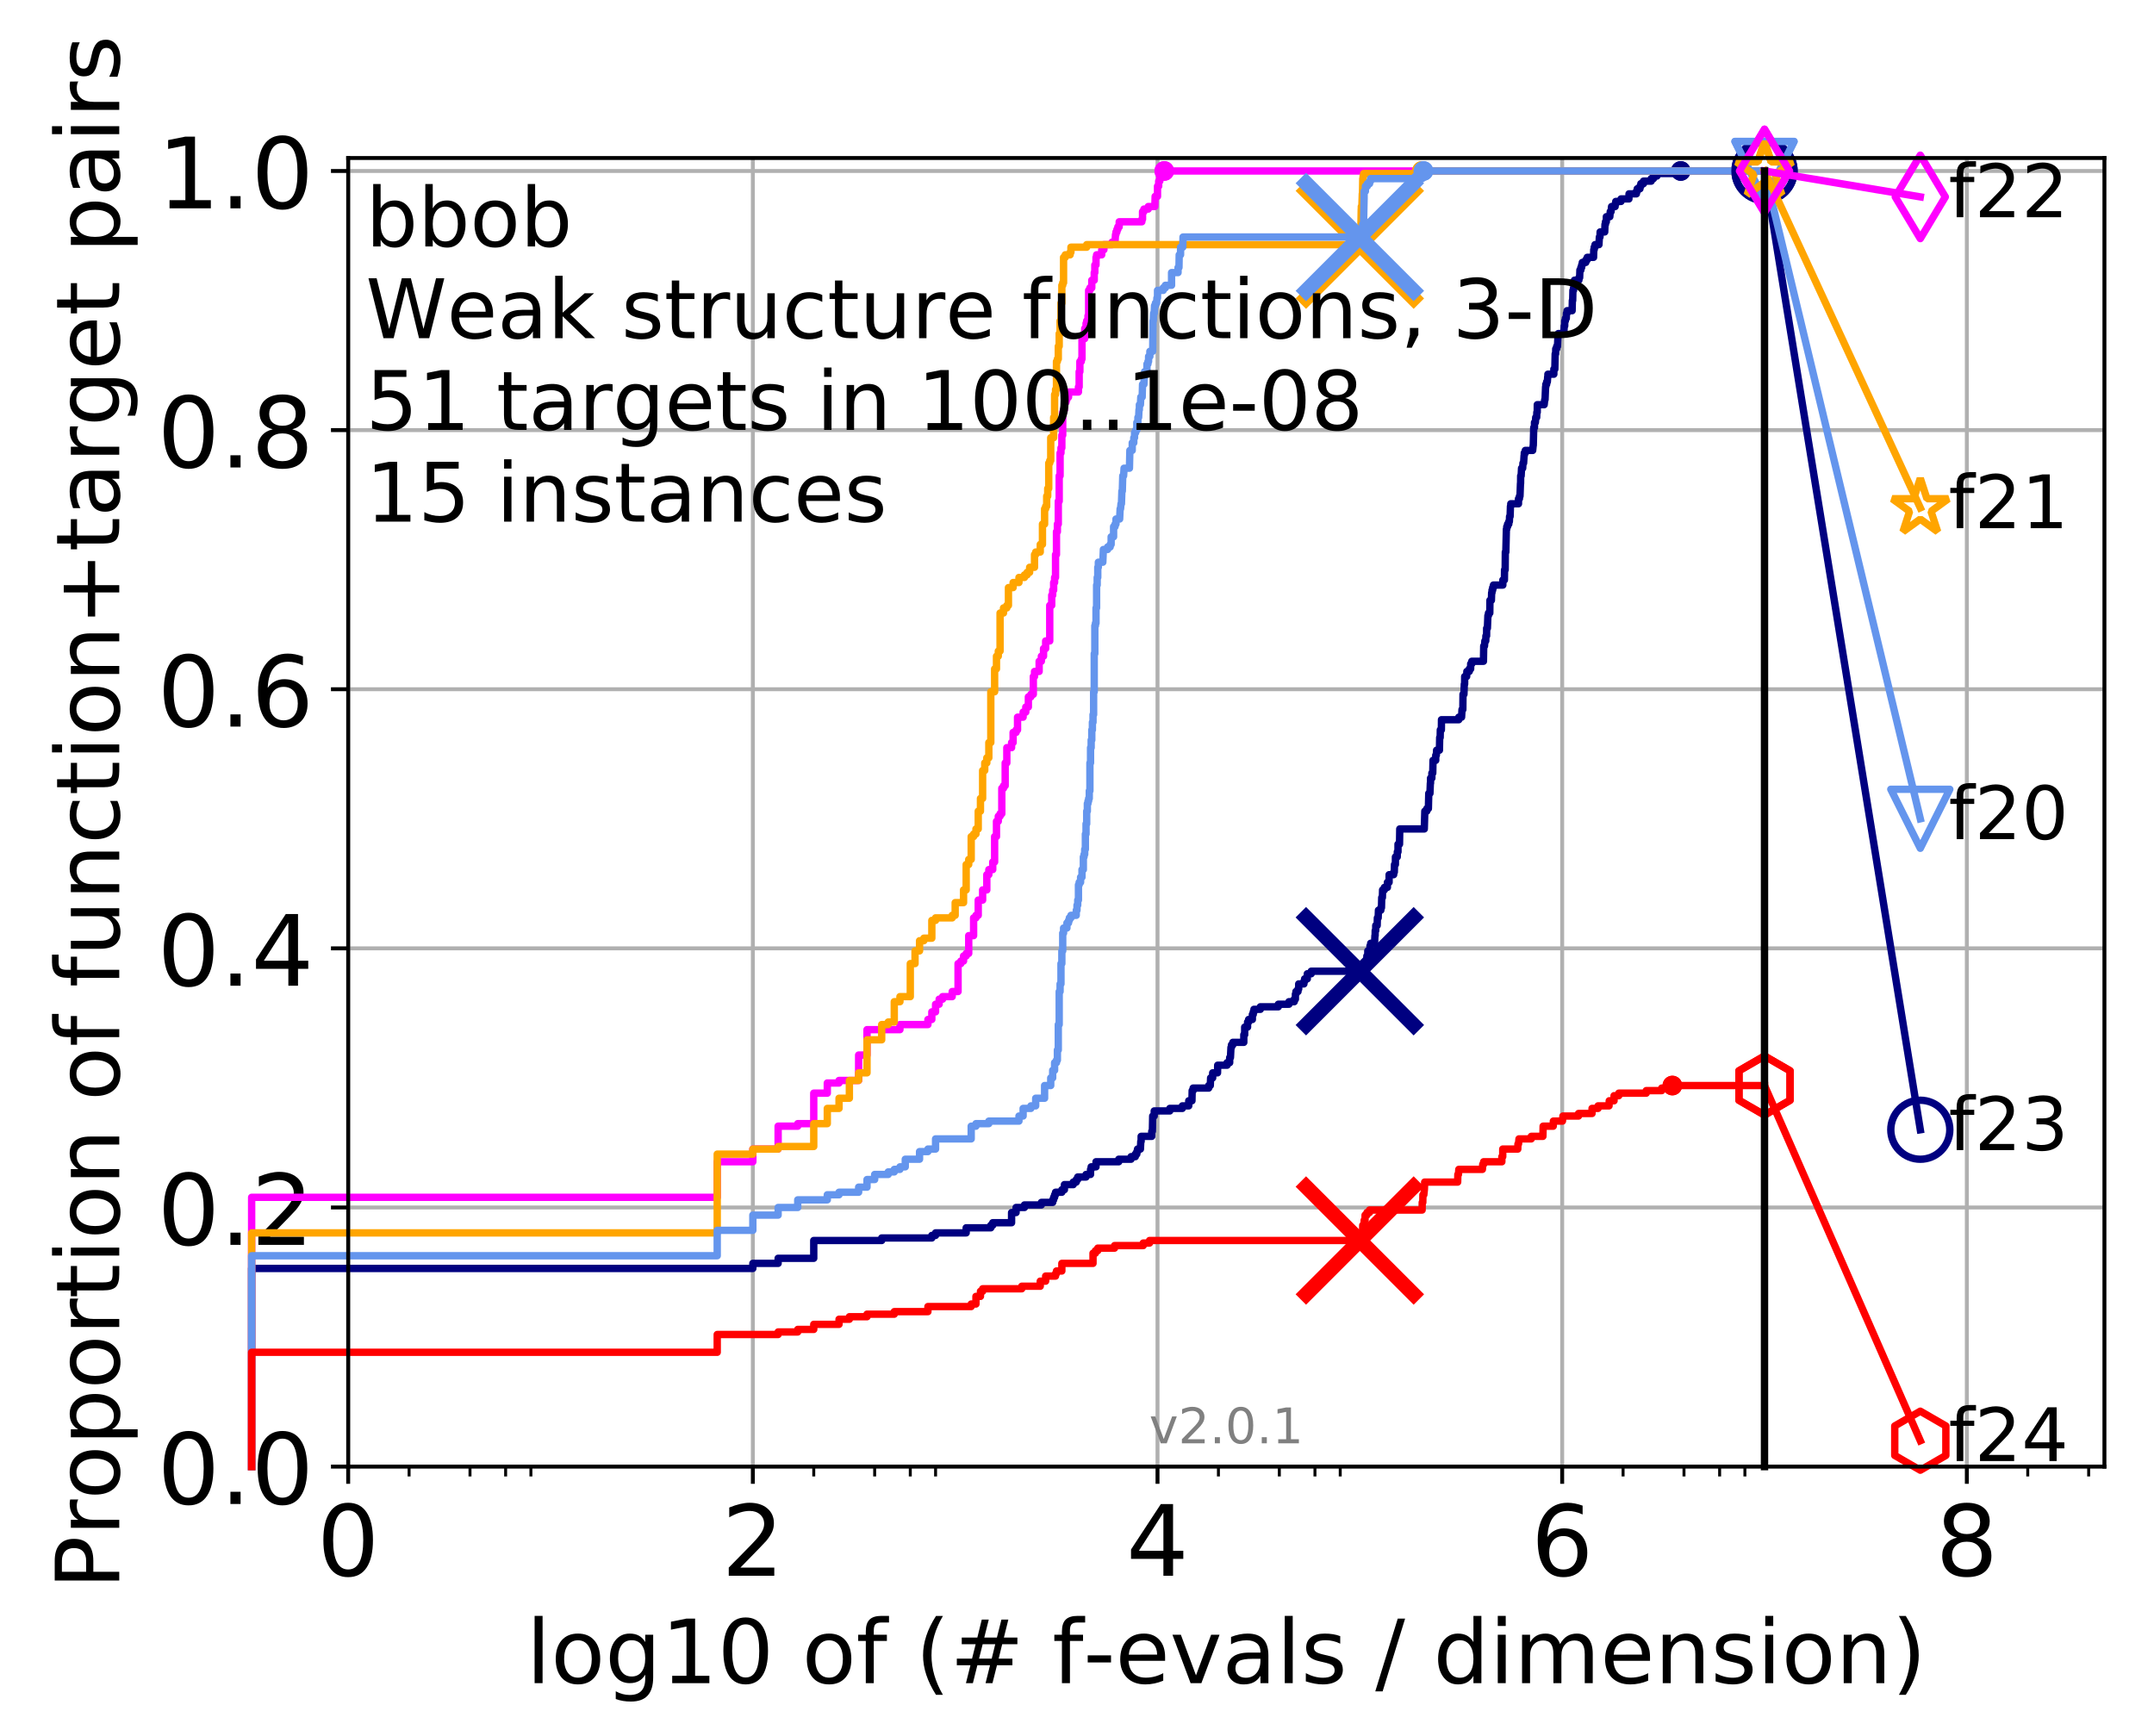<?xml version="1.0" encoding="utf-8" standalone="no"?>
<!DOCTYPE svg PUBLIC "-//W3C//DTD SVG 1.1//EN"
  "http://www.w3.org/Graphics/SVG/1.1/DTD/svg11.dtd">
<!-- Created with matplotlib (http://matplotlib.org/) -->
<svg height="353pt" version="1.1" viewBox="0 0 438 353" width="438pt" xmlns="http://www.w3.org/2000/svg" xmlns:xlink="http://www.w3.org/1999/xlink">
 <defs>
  <style type="text/css">
*{stroke-linecap:butt;stroke-linejoin:round;}
  </style>
 </defs>
 <g id="figure_1">
  <g id="patch_1">
   <path d="M 0 353.222 
L 438.62 353.222 
L 438.62 0 
L 0 0 
z
" style="fill:#ffffff;"/>
  </g>
  <g id="axes_1">
   <g id="patch_2">
    <path d="M 70.8 298.245 
L 427.92 298.245 
L 427.92 32.133 
L 70.8 32.133 
z
" style="fill:#ffffff;"/>
   </g>
   <g id="matplotlib.axis_1">
    <g id="xtick_1">
     <g id="line2d_1">
      <path clip-path="url(#pa106d1feeb)" d="M 70.8 298.245 
L 70.8 32.133 
" style="fill:none;stroke:#b0b0b0;stroke-linecap:square;stroke-width:0.8;"/>
     </g>
     <g id="line2d_2">
      <defs>
       <path d="M 0 0 
L 0 3.5 
" id="m8c196c0c93" style="stroke:#000000;stroke-width:0.8;"/>
      </defs>
      <g>
       <use style="stroke:#000000;stroke-width:0.8;" x="70.8" xlink:href="#m8c196c0c93" y="298.245"/>
      </g>
     </g>
     <g id="text_1">
      <!-- 0 -->
      <defs>
       <path d="M 31.781 66.406 
Q 24.172 66.406 20.328 58.906 
Q 16.5 51.422 16.5 36.375 
Q 16.5 21.391 20.328 13.891 
Q 24.172 6.391 31.781 6.391 
Q 39.453 6.391 43.281 13.891 
Q 47.125 21.391 47.125 36.375 
Q 47.125 51.422 43.281 58.906 
Q 39.453 66.406 31.781 66.406 
M 31.781 74.219 
Q 44.047 74.219 50.516 64.516 
Q 56.984 54.828 56.984 36.375 
Q 56.984 17.969 50.516 8.266 
Q 44.047 -1.422 31.781 -1.422 
Q 19.531 -1.422 13.062 8.266 
Q 6.594 17.969 6.594 36.375 
Q 6.594 54.828 13.062 64.516 
Q 19.531 74.219 31.781 74.219 
" id="DejaVuSans-30"/>
      </defs>
      <g transform="translate(64.438 320.442)scale(0.2 -0.2)">
       <use xlink:href="#DejaVuSans-30"/>
      </g>
     </g>
    </g>
    <g id="xtick_2">
     <g id="line2d_3">
      <path clip-path="url(#pa106d1feeb)" d="M 153.086 298.245 
L 153.086 32.133 
" style="fill:none;stroke:#b0b0b0;stroke-linecap:square;stroke-width:0.8;"/>
     </g>
     <g id="line2d_4">
      <g>
       <use style="stroke:#000000;stroke-width:0.8;" x="153.086" xlink:href="#m8c196c0c93" y="298.245"/>
      </g>
     </g>
     <g id="text_2">
      <!-- 2 -->
      <defs>
       <path d="M 19.188 8.297 
L 53.609 8.297 
L 53.609 0 
L 7.328 0 
L 7.328 8.297 
Q 12.938 14.109 22.625 23.891 
Q 32.328 33.688 34.812 36.531 
Q 39.547 41.844 41.422 45.531 
Q 43.312 49.219 43.312 52.781 
Q 43.312 58.594 39.234 62.25 
Q 35.156 65.922 28.609 65.922 
Q 23.969 65.922 18.812 64.312 
Q 13.672 62.703 7.812 59.422 
L 7.812 69.391 
Q 13.766 71.781 18.938 73 
Q 24.125 74.219 28.422 74.219 
Q 39.75 74.219 46.484 68.547 
Q 53.219 62.891 53.219 53.422 
Q 53.219 48.922 51.531 44.891 
Q 49.859 40.875 45.406 35.406 
Q 44.188 33.984 37.641 27.219 
Q 31.109 20.453 19.188 8.297 
" id="DejaVuSans-32"/>
      </defs>
      <g transform="translate(146.723 320.442)scale(0.2 -0.2)">
       <use xlink:href="#DejaVuSans-32"/>
      </g>
     </g>
    </g>
    <g id="xtick_3">
     <g id="line2d_5">
      <path clip-path="url(#pa106d1feeb)" d="M 235.371 298.245 
L 235.371 32.133 
" style="fill:none;stroke:#b0b0b0;stroke-linecap:square;stroke-width:0.8;"/>
     </g>
     <g id="line2d_6">
      <g>
       <use style="stroke:#000000;stroke-width:0.8;" x="235.371" xlink:href="#m8c196c0c93" y="298.245"/>
      </g>
     </g>
     <g id="text_3">
      <!-- 4 -->
      <defs>
       <path d="M 37.797 64.312 
L 12.891 25.391 
L 37.797 25.391 
z
M 35.203 72.906 
L 47.609 72.906 
L 47.609 25.391 
L 58.016 25.391 
L 58.016 17.188 
L 47.609 17.188 
L 47.609 0 
L 37.797 0 
L 37.797 17.188 
L 4.891 17.188 
L 4.891 26.703 
z
" id="DejaVuSans-34"/>
      </defs>
      <g transform="translate(229.009 320.442)scale(0.2 -0.2)">
       <use xlink:href="#DejaVuSans-34"/>
      </g>
     </g>
    </g>
    <g id="xtick_4">
     <g id="line2d_7">
      <path clip-path="url(#pa106d1feeb)" d="M 317.657 298.245 
L 317.657 32.133 
" style="fill:none;stroke:#b0b0b0;stroke-linecap:square;stroke-width:0.8;"/>
     </g>
     <g id="line2d_8">
      <g>
       <use style="stroke:#000000;stroke-width:0.8;" x="317.657" xlink:href="#m8c196c0c93" y="298.245"/>
      </g>
     </g>
     <g id="text_4">
      <!-- 6 -->
      <defs>
       <path d="M 33.016 40.375 
Q 26.375 40.375 22.484 35.828 
Q 18.609 31.297 18.609 23.391 
Q 18.609 15.531 22.484 10.953 
Q 26.375 6.391 33.016 6.391 
Q 39.656 6.391 43.531 10.953 
Q 47.406 15.531 47.406 23.391 
Q 47.406 31.297 43.531 35.828 
Q 39.656 40.375 33.016 40.375 
M 52.594 71.297 
L 52.594 62.312 
Q 48.875 64.062 45.094 64.984 
Q 41.312 65.922 37.594 65.922 
Q 27.828 65.922 22.672 59.328 
Q 17.531 52.734 16.797 39.406 
Q 19.672 43.656 24.016 45.922 
Q 28.375 48.188 33.594 48.188 
Q 44.578 48.188 50.953 41.516 
Q 57.328 34.859 57.328 23.391 
Q 57.328 12.156 50.688 5.359 
Q 44.047 -1.422 33.016 -1.422 
Q 20.359 -1.422 13.672 8.266 
Q 6.984 17.969 6.984 36.375 
Q 6.984 53.656 15.188 63.938 
Q 23.391 74.219 37.203 74.219 
Q 40.922 74.219 44.703 73.484 
Q 48.484 72.75 52.594 71.297 
" id="DejaVuSans-36"/>
      </defs>
      <g transform="translate(311.295 320.442)scale(0.2 -0.2)">
       <use xlink:href="#DejaVuSans-36"/>
      </g>
     </g>
    </g>
    <g id="xtick_5">
     <g id="line2d_9">
      <path clip-path="url(#pa106d1feeb)" d="M 399.943 298.245 
L 399.943 32.133 
" style="fill:none;stroke:#b0b0b0;stroke-linecap:square;stroke-width:0.8;"/>
     </g>
     <g id="line2d_10">
      <g>
       <use style="stroke:#000000;stroke-width:0.8;" x="399.943" xlink:href="#m8c196c0c93" y="298.245"/>
      </g>
     </g>
     <g id="text_5">
      <!-- 8 -->
      <defs>
       <path d="M 31.781 34.625 
Q 24.75 34.625 20.719 30.859 
Q 16.703 27.094 16.703 20.516 
Q 16.703 13.922 20.719 10.156 
Q 24.75 6.391 31.781 6.391 
Q 38.812 6.391 42.859 10.172 
Q 46.922 13.969 46.922 20.516 
Q 46.922 27.094 42.891 30.859 
Q 38.875 34.625 31.781 34.625 
M 21.922 38.812 
Q 15.578 40.375 12.031 44.719 
Q 8.5 49.078 8.5 55.328 
Q 8.5 64.062 14.719 69.141 
Q 20.953 74.219 31.781 74.219 
Q 42.672 74.219 48.875 69.141 
Q 55.078 64.062 55.078 55.328 
Q 55.078 49.078 51.531 44.719 
Q 48 40.375 41.703 38.812 
Q 48.828 37.156 52.797 32.312 
Q 56.781 27.484 56.781 20.516 
Q 56.781 9.906 50.312 4.234 
Q 43.844 -1.422 31.781 -1.422 
Q 19.734 -1.422 13.25 4.234 
Q 6.781 9.906 6.781 20.516 
Q 6.781 27.484 10.781 32.312 
Q 14.797 37.156 21.922 38.812 
M 18.312 54.391 
Q 18.312 48.734 21.844 45.562 
Q 25.391 42.391 31.781 42.391 
Q 38.141 42.391 41.719 45.562 
Q 45.312 48.734 45.312 54.391 
Q 45.312 60.062 41.719 63.234 
Q 38.141 66.406 31.781 66.406 
Q 25.391 66.406 21.844 63.234 
Q 18.312 60.062 18.312 54.391 
" id="DejaVuSans-38"/>
      </defs>
      <g transform="translate(393.58 320.442)scale(0.2 -0.2)">
       <use xlink:href="#DejaVuSans-38"/>
      </g>
     </g>
    </g>
    <g id="xtick_6">
     <g id="line2d_11">
      <defs>
       <path d="M 0 0 
L 0 2 
" id="m935c34a08b" style="stroke:#000000;stroke-width:0.6;"/>
      </defs>
      <g>
       <use style="stroke:#000000;stroke-width:0.6;" x="83.185" xlink:href="#m935c34a08b" y="298.245"/>
      </g>
     </g>
    </g>
    <g id="xtick_7">
     <g id="line2d_12">
      <g>
       <use style="stroke:#000000;stroke-width:0.6;" x="95.57" xlink:href="#m935c34a08b" y="298.245"/>
      </g>
     </g>
    </g>
    <g id="xtick_8">
     <g id="line2d_13">
      <g>
       <use style="stroke:#000000;stroke-width:0.6;" x="102.815" xlink:href="#m935c34a08b" y="298.245"/>
      </g>
     </g>
    </g>
    <g id="xtick_9">
     <g id="line2d_14">
      <g>
       <use style="stroke:#000000;stroke-width:0.6;" x="107.956" xlink:href="#m935c34a08b" y="298.245"/>
      </g>
     </g>
    </g>
    <g id="xtick_10">
     <g id="line2d_15">
      <g>
       <use style="stroke:#000000;stroke-width:0.6;" x="165.471" xlink:href="#m935c34a08b" y="298.245"/>
      </g>
     </g>
    </g>
    <g id="xtick_11">
     <g id="line2d_16">
      <g>
       <use style="stroke:#000000;stroke-width:0.6;" x="177.856" xlink:href="#m935c34a08b" y="298.245"/>
      </g>
     </g>
    </g>
    <g id="xtick_12">
     <g id="line2d_17">
      <g>
       <use style="stroke:#000000;stroke-width:0.6;" x="185.101" xlink:href="#m935c34a08b" y="298.245"/>
      </g>
     </g>
    </g>
    <g id="xtick_13">
     <g id="line2d_18">
      <g>
       <use style="stroke:#000000;stroke-width:0.6;" x="190.241" xlink:href="#m935c34a08b" y="298.245"/>
      </g>
     </g>
    </g>
    <g id="xtick_14">
     <g id="line2d_19">
      <g>
       <use style="stroke:#000000;stroke-width:0.6;" x="247.757" xlink:href="#m935c34a08b" y="298.245"/>
      </g>
     </g>
    </g>
    <g id="xtick_15">
     <g id="line2d_20">
      <g>
       <use style="stroke:#000000;stroke-width:0.6;" x="260.142" xlink:href="#m935c34a08b" y="298.245"/>
      </g>
     </g>
    </g>
    <g id="xtick_16">
     <g id="line2d_21">
      <g>
       <use style="stroke:#000000;stroke-width:0.6;" x="267.387" xlink:href="#m935c34a08b" y="298.245"/>
      </g>
     </g>
    </g>
    <g id="xtick_17">
     <g id="line2d_22">
      <g>
       <use style="stroke:#000000;stroke-width:0.6;" x="272.527" xlink:href="#m935c34a08b" y="298.245"/>
      </g>
     </g>
    </g>
    <g id="xtick_18">
     <g id="line2d_23">
      <g>
       <use style="stroke:#000000;stroke-width:0.6;" x="330.042" xlink:href="#m935c34a08b" y="298.245"/>
      </g>
     </g>
    </g>
    <g id="xtick_19">
     <g id="line2d_24">
      <g>
       <use style="stroke:#000000;stroke-width:0.6;" x="342.428" xlink:href="#m935c34a08b" y="298.245"/>
      </g>
     </g>
    </g>
    <g id="xtick_20">
     <g id="line2d_25">
      <g>
       <use style="stroke:#000000;stroke-width:0.6;" x="349.673" xlink:href="#m935c34a08b" y="298.245"/>
      </g>
     </g>
    </g>
    <g id="xtick_21">
     <g id="line2d_26">
      <g>
       <use style="stroke:#000000;stroke-width:0.6;" x="354.813" xlink:href="#m935c34a08b" y="298.245"/>
      </g>
     </g>
    </g>
    <g id="xtick_22">
     <g id="line2d_27">
      <g>
       <use style="stroke:#000000;stroke-width:0.6;" x="412.328" xlink:href="#m935c34a08b" y="298.245"/>
      </g>
     </g>
    </g>
    <g id="xtick_23">
     <g id="line2d_28">
      <g>
       <use style="stroke:#000000;stroke-width:0.6;" x="424.713" xlink:href="#m935c34a08b" y="298.245"/>
      </g>
     </g>
    </g>
    <g id="text_6">
     <!-- log10 of (# f-evals / dimension) -->
     <defs>
      <path d="M 9.422 75.984 
L 18.406 75.984 
L 18.406 0 
L 9.422 0 
z
" id="DejaVuSans-6c"/>
      <path d="M 30.609 48.391 
Q 23.391 48.391 19.188 42.75 
Q 14.984 37.109 14.984 27.297 
Q 14.984 17.484 19.156 11.844 
Q 23.344 6.203 30.609 6.203 
Q 37.797 6.203 41.984 11.859 
Q 46.188 17.531 46.188 27.297 
Q 46.188 37.016 41.984 42.703 
Q 37.797 48.391 30.609 48.391 
M 30.609 56 
Q 42.328 56 49.016 48.375 
Q 55.719 40.766 55.719 27.297 
Q 55.719 13.875 49.016 6.219 
Q 42.328 -1.422 30.609 -1.422 
Q 18.844 -1.422 12.172 6.219 
Q 5.516 13.875 5.516 27.297 
Q 5.516 40.766 12.172 48.375 
Q 18.844 56 30.609 56 
" id="DejaVuSans-6f"/>
      <path d="M 45.406 27.984 
Q 45.406 37.75 41.375 43.109 
Q 37.359 48.484 30.078 48.484 
Q 22.859 48.484 18.828 43.109 
Q 14.797 37.75 14.797 27.984 
Q 14.797 18.266 18.828 12.891 
Q 22.859 7.516 30.078 7.516 
Q 37.359 7.516 41.375 12.891 
Q 45.406 18.266 45.406 27.984 
M 54.391 6.781 
Q 54.391 -7.172 48.188 -13.984 
Q 42 -20.797 29.203 -20.797 
Q 24.469 -20.797 20.266 -20.094 
Q 16.062 -19.391 12.109 -17.922 
L 12.109 -9.188 
Q 16.062 -11.328 19.922 -12.344 
Q 23.781 -13.375 27.781 -13.375 
Q 36.625 -13.375 41.016 -8.766 
Q 45.406 -4.156 45.406 5.172 
L 45.406 9.625 
Q 42.625 4.781 38.281 2.391 
Q 33.938 0 27.875 0 
Q 17.828 0 11.672 7.656 
Q 5.516 15.328 5.516 27.984 
Q 5.516 40.672 11.672 48.328 
Q 17.828 56 27.875 56 
Q 33.938 56 38.281 53.609 
Q 42.625 51.219 45.406 46.391 
L 45.406 54.688 
L 54.391 54.688 
z
" id="DejaVuSans-67"/>
      <path d="M 12.406 8.297 
L 28.516 8.297 
L 28.516 63.922 
L 10.984 60.406 
L 10.984 69.391 
L 28.422 72.906 
L 38.281 72.906 
L 38.281 8.297 
L 54.391 8.297 
L 54.391 0 
L 12.406 0 
z
" id="DejaVuSans-31"/>
      <path id="DejaVuSans-20"/>
      <path d="M 37.109 75.984 
L 37.109 68.5 
L 28.516 68.5 
Q 23.688 68.5 21.797 66.547 
Q 19.922 64.594 19.922 59.516 
L 19.922 54.688 
L 34.719 54.688 
L 34.719 47.703 
L 19.922 47.703 
L 19.922 0 
L 10.891 0 
L 10.891 47.703 
L 2.297 47.703 
L 2.297 54.688 
L 10.891 54.688 
L 10.891 58.5 
Q 10.891 67.625 15.141 71.797 
Q 19.391 75.984 28.609 75.984 
z
" id="DejaVuSans-66"/>
      <path d="M 31 75.875 
Q 24.469 64.656 21.281 53.656 
Q 18.109 42.672 18.109 31.391 
Q 18.109 20.125 21.312 9.062 
Q 24.516 -2 31 -13.188 
L 23.188 -13.188 
Q 15.875 -1.703 12.234 9.375 
Q 8.594 20.453 8.594 31.391 
Q 8.594 42.281 12.203 53.312 
Q 15.828 64.359 23.188 75.875 
z
" id="DejaVuSans-28"/>
      <path d="M 51.125 44 
L 36.922 44 
L 32.812 27.688 
L 47.125 27.688 
z
M 43.797 71.781 
L 38.719 51.516 
L 52.984 51.516 
L 58.109 71.781 
L 65.922 71.781 
L 60.891 51.516 
L 76.125 51.516 
L 76.125 44 
L 58.984 44 
L 54.984 27.688 
L 70.516 27.688 
L 70.516 20.219 
L 53.078 20.219 
L 48 0 
L 40.188 0 
L 45.219 20.219 
L 30.906 20.219 
L 25.875 0 
L 18.016 0 
L 23.094 20.219 
L 7.719 20.219 
L 7.719 27.688 
L 24.906 27.688 
L 29 44 
L 13.281 44 
L 13.281 51.516 
L 30.906 51.516 
L 35.891 71.781 
z
" id="DejaVuSans-23"/>
      <path d="M 4.891 31.391 
L 31.203 31.391 
L 31.203 23.391 
L 4.891 23.391 
z
" id="DejaVuSans-2d"/>
      <path d="M 56.203 29.594 
L 56.203 25.203 
L 14.891 25.203 
Q 15.484 15.922 20.484 11.062 
Q 25.484 6.203 34.422 6.203 
Q 39.594 6.203 44.453 7.469 
Q 49.312 8.734 54.109 11.281 
L 54.109 2.781 
Q 49.266 0.734 44.188 -0.344 
Q 39.109 -1.422 33.891 -1.422 
Q 20.797 -1.422 13.156 6.188 
Q 5.516 13.812 5.516 26.812 
Q 5.516 40.234 12.766 48.109 
Q 20.016 56 32.328 56 
Q 43.359 56 49.781 48.891 
Q 56.203 41.797 56.203 29.594 
M 47.219 32.234 
Q 47.125 39.594 43.094 43.984 
Q 39.062 48.391 32.422 48.391 
Q 24.906 48.391 20.391 44.141 
Q 15.875 39.891 15.188 32.172 
z
" id="DejaVuSans-65"/>
      <path d="M 2.984 54.688 
L 12.5 54.688 
L 29.594 8.797 
L 46.688 54.688 
L 56.203 54.688 
L 35.688 0 
L 23.484 0 
z
" id="DejaVuSans-76"/>
      <path d="M 34.281 27.484 
Q 23.391 27.484 19.188 25 
Q 14.984 22.516 14.984 16.5 
Q 14.984 11.719 18.141 8.906 
Q 21.297 6.109 26.703 6.109 
Q 34.188 6.109 38.703 11.406 
Q 43.219 16.703 43.219 25.484 
L 43.219 27.484 
z
M 52.203 31.203 
L 52.203 0 
L 43.219 0 
L 43.219 8.297 
Q 40.141 3.328 35.547 0.953 
Q 30.953 -1.422 24.312 -1.422 
Q 15.922 -1.422 10.953 3.297 
Q 6 8.016 6 15.922 
Q 6 25.141 12.172 29.828 
Q 18.359 34.516 30.609 34.516 
L 43.219 34.516 
L 43.219 35.406 
Q 43.219 41.609 39.141 45 
Q 35.062 48.391 27.688 48.391 
Q 23 48.391 18.547 47.266 
Q 14.109 46.141 10.016 43.891 
L 10.016 52.203 
Q 14.938 54.109 19.578 55.047 
Q 24.219 56 28.609 56 
Q 40.484 56 46.344 49.844 
Q 52.203 43.703 52.203 31.203 
" id="DejaVuSans-61"/>
      <path d="M 44.281 53.078 
L 44.281 44.578 
Q 40.484 46.531 36.375 47.5 
Q 32.281 48.484 27.875 48.484 
Q 21.188 48.484 17.844 46.438 
Q 14.5 44.391 14.5 40.281 
Q 14.5 37.156 16.891 35.375 
Q 19.281 33.594 26.516 31.984 
L 29.594 31.297 
Q 39.156 29.25 43.188 25.516 
Q 47.219 21.781 47.219 15.094 
Q 47.219 7.469 41.188 3.016 
Q 35.156 -1.422 24.609 -1.422 
Q 20.219 -1.422 15.453 -0.562 
Q 10.688 0.297 5.422 2 
L 5.422 11.281 
Q 10.406 8.688 15.234 7.391 
Q 20.062 6.109 24.812 6.109 
Q 31.156 6.109 34.562 8.281 
Q 37.984 10.453 37.984 14.406 
Q 37.984 18.062 35.516 20.016 
Q 33.062 21.969 24.703 23.781 
L 21.578 24.516 
Q 13.234 26.266 9.516 29.906 
Q 5.812 33.547 5.812 39.891 
Q 5.812 47.609 11.281 51.797 
Q 16.75 56 26.812 56 
Q 31.781 56 36.172 55.266 
Q 40.578 54.547 44.281 53.078 
" id="DejaVuSans-73"/>
      <path d="M 25.391 72.906 
L 33.688 72.906 
L 8.297 -9.281 
L 0 -9.281 
z
" id="DejaVuSans-2f"/>
      <path d="M 45.406 46.391 
L 45.406 75.984 
L 54.391 75.984 
L 54.391 0 
L 45.406 0 
L 45.406 8.203 
Q 42.578 3.328 38.25 0.953 
Q 33.938 -1.422 27.875 -1.422 
Q 17.969 -1.422 11.734 6.484 
Q 5.516 14.406 5.516 27.297 
Q 5.516 40.188 11.734 48.094 
Q 17.969 56 27.875 56 
Q 33.938 56 38.25 53.625 
Q 42.578 51.266 45.406 46.391 
M 14.797 27.297 
Q 14.797 17.391 18.875 11.75 
Q 22.953 6.109 30.078 6.109 
Q 37.203 6.109 41.297 11.75 
Q 45.406 17.391 45.406 27.297 
Q 45.406 37.203 41.297 42.844 
Q 37.203 48.484 30.078 48.484 
Q 22.953 48.484 18.875 42.844 
Q 14.797 37.203 14.797 27.297 
" id="DejaVuSans-64"/>
      <path d="M 9.422 54.688 
L 18.406 54.688 
L 18.406 0 
L 9.422 0 
z
M 9.422 75.984 
L 18.406 75.984 
L 18.406 64.594 
L 9.422 64.594 
z
" id="DejaVuSans-69"/>
      <path d="M 52 44.188 
Q 55.375 50.25 60.062 53.125 
Q 64.75 56 71.094 56 
Q 79.641 56 84.281 50.016 
Q 88.922 44.047 88.922 33.016 
L 88.922 0 
L 79.891 0 
L 79.891 32.719 
Q 79.891 40.578 77.094 44.375 
Q 74.312 48.188 68.609 48.188 
Q 61.625 48.188 57.562 43.547 
Q 53.516 38.922 53.516 30.906 
L 53.516 0 
L 44.484 0 
L 44.484 32.719 
Q 44.484 40.625 41.703 44.406 
Q 38.922 48.188 33.109 48.188 
Q 26.219 48.188 22.156 43.531 
Q 18.109 38.875 18.109 30.906 
L 18.109 0 
L 9.078 0 
L 9.078 54.688 
L 18.109 54.688 
L 18.109 46.188 
Q 21.188 51.219 25.484 53.609 
Q 29.781 56 35.688 56 
Q 41.656 56 45.828 52.969 
Q 50 49.953 52 44.188 
" id="DejaVuSans-6d"/>
      <path d="M 54.891 33.016 
L 54.891 0 
L 45.906 0 
L 45.906 32.719 
Q 45.906 40.484 42.875 44.328 
Q 39.844 48.188 33.797 48.188 
Q 26.516 48.188 22.312 43.547 
Q 18.109 38.922 18.109 30.906 
L 18.109 0 
L 9.078 0 
L 9.078 54.688 
L 18.109 54.688 
L 18.109 46.188 
Q 21.344 51.125 25.703 53.562 
Q 30.078 56 35.797 56 
Q 45.219 56 50.047 50.172 
Q 54.891 44.344 54.891 33.016 
" id="DejaVuSans-6e"/>
      <path d="M 8.016 75.875 
L 15.828 75.875 
Q 23.141 64.359 26.781 53.312 
Q 30.422 42.281 30.422 31.391 
Q 30.422 20.453 26.781 9.375 
Q 23.141 -1.703 15.828 -13.188 
L 8.016 -13.188 
Q 14.5 -2 17.703 9.062 
Q 20.906 20.125 20.906 31.391 
Q 20.906 42.672 17.703 53.656 
Q 14.5 64.656 8.016 75.875 
" id="DejaVuSans-29"/>
     </defs>
     <g transform="translate(107.015 342.279)scale(0.18 -0.18)">
      <use xlink:href="#DejaVuSans-6c"/>
      <use x="27.783" xlink:href="#DejaVuSans-6f"/>
      <use x="88.965" xlink:href="#DejaVuSans-67"/>
      <use x="152.441" xlink:href="#DejaVuSans-31"/>
      <use x="216.064" xlink:href="#DejaVuSans-30"/>
      <use x="279.688" xlink:href="#DejaVuSans-20"/>
      <use x="311.475" xlink:href="#DejaVuSans-6f"/>
      <use x="372.656" xlink:href="#DejaVuSans-66"/>
      <use x="407.861" xlink:href="#DejaVuSans-20"/>
      <use x="439.648" xlink:href="#DejaVuSans-28"/>
      <use x="478.662" xlink:href="#DejaVuSans-23"/>
      <use x="562.451" xlink:href="#DejaVuSans-20"/>
      <use x="594.238" xlink:href="#DejaVuSans-66"/>
      <use x="629.365" xlink:href="#DejaVuSans-2d"/>
      <use x="665.449" xlink:href="#DejaVuSans-65"/>
      <use x="726.973" xlink:href="#DejaVuSans-76"/>
      <use x="786.152" xlink:href="#DejaVuSans-61"/>
      <use x="847.432" xlink:href="#DejaVuSans-6c"/>
      <use x="875.215" xlink:href="#DejaVuSans-73"/>
      <use x="927.314" xlink:href="#DejaVuSans-20"/>
      <use x="959.102" xlink:href="#DejaVuSans-2f"/>
      <use x="992.793" xlink:href="#DejaVuSans-20"/>
      <use x="1024.58" xlink:href="#DejaVuSans-64"/>
      <use x="1088.057" xlink:href="#DejaVuSans-69"/>
      <use x="1115.84" xlink:href="#DejaVuSans-6d"/>
      <use x="1213.252" xlink:href="#DejaVuSans-65"/>
      <use x="1274.775" xlink:href="#DejaVuSans-6e"/>
      <use x="1338.154" xlink:href="#DejaVuSans-73"/>
      <use x="1390.254" xlink:href="#DejaVuSans-69"/>
      <use x="1418.037" xlink:href="#DejaVuSans-6f"/>
      <use x="1479.219" xlink:href="#DejaVuSans-6e"/>
      <use x="1542.598" xlink:href="#DejaVuSans-29"/>
     </g>
    </g>
   </g>
   <g id="matplotlib.axis_2">
    <g id="ytick_1">
     <g id="line2d_29">
      <path clip-path="url(#pa106d1feeb)" d="M 70.8 298.245 
L 427.92 298.245 
" style="fill:none;stroke:#b0b0b0;stroke-linecap:square;stroke-width:0.8;"/>
     </g>
     <g id="line2d_30">
      <defs>
       <path d="M 0 0 
L -3.5 0 
" id="m4a6c947084" style="stroke:#000000;stroke-width:0.8;"/>
      </defs>
      <g>
       <use style="stroke:#000000;stroke-width:0.8;" x="70.8" xlink:href="#m4a6c947084" y="298.245"/>
      </g>
     </g>
     <g id="text_7">
      <!-- 0.0 -->
      <defs>
       <path d="M 10.688 12.406 
L 21 12.406 
L 21 0 
L 10.688 0 
z
" id="DejaVuSans-2e"/>
      </defs>
      <g transform="translate(31.994 305.844)scale(0.2 -0.2)">
       <use xlink:href="#DejaVuSans-30"/>
       <use x="63.623" xlink:href="#DejaVuSans-2e"/>
       <use x="95.41" xlink:href="#DejaVuSans-30"/>
      </g>
     </g>
    </g>
    <g id="ytick_2">
     <g id="line2d_31">
      <path clip-path="url(#pa106d1feeb)" d="M 70.8 245.55 
L 427.92 245.55 
" style="fill:none;stroke:#b0b0b0;stroke-linecap:square;stroke-width:0.8;"/>
     </g>
     <g id="line2d_32">
      <g>
       <use style="stroke:#000000;stroke-width:0.8;" x="70.8" xlink:href="#m4a6c947084" y="245.55"/>
      </g>
     </g>
     <g id="text_8">
      <!-- 0.2 -->
      <g transform="translate(31.994 253.148)scale(0.2 -0.2)">
       <use xlink:href="#DejaVuSans-30"/>
       <use x="63.623" xlink:href="#DejaVuSans-2e"/>
       <use x="95.41" xlink:href="#DejaVuSans-32"/>
      </g>
     </g>
    </g>
    <g id="ytick_3">
     <g id="line2d_33">
      <path clip-path="url(#pa106d1feeb)" d="M 70.8 192.854 
L 427.92 192.854 
" style="fill:none;stroke:#b0b0b0;stroke-linecap:square;stroke-width:0.8;"/>
     </g>
     <g id="line2d_34">
      <g>
       <use style="stroke:#000000;stroke-width:0.8;" x="70.8" xlink:href="#m4a6c947084" y="192.854"/>
      </g>
     </g>
     <g id="text_9">
      <!-- 0.4 -->
      <g transform="translate(31.994 200.453)scale(0.2 -0.2)">
       <use xlink:href="#DejaVuSans-30"/>
       <use x="63.623" xlink:href="#DejaVuSans-2e"/>
       <use x="95.41" xlink:href="#DejaVuSans-34"/>
      </g>
     </g>
    </g>
    <g id="ytick_4">
     <g id="line2d_35">
      <path clip-path="url(#pa106d1feeb)" d="M 70.8 140.159 
L 427.92 140.159 
" style="fill:none;stroke:#b0b0b0;stroke-linecap:square;stroke-width:0.8;"/>
     </g>
     <g id="line2d_36">
      <g>
       <use style="stroke:#000000;stroke-width:0.8;" x="70.8" xlink:href="#m4a6c947084" y="140.159"/>
      </g>
     </g>
     <g id="text_10">
      <!-- 0.6 -->
      <g transform="translate(31.994 147.757)scale(0.2 -0.2)">
       <use xlink:href="#DejaVuSans-30"/>
       <use x="63.623" xlink:href="#DejaVuSans-2e"/>
       <use x="95.41" xlink:href="#DejaVuSans-36"/>
      </g>
     </g>
    </g>
    <g id="ytick_5">
     <g id="line2d_37">
      <path clip-path="url(#pa106d1feeb)" d="M 70.8 87.464 
L 427.92 87.464 
" style="fill:none;stroke:#b0b0b0;stroke-linecap:square;stroke-width:0.8;"/>
     </g>
     <g id="line2d_38">
      <g>
       <use style="stroke:#000000;stroke-width:0.8;" x="70.8" xlink:href="#m4a6c947084" y="87.464"/>
      </g>
     </g>
     <g id="text_11">
      <!-- 0.8 -->
      <g transform="translate(31.994 95.062)scale(0.2 -0.2)">
       <use xlink:href="#DejaVuSans-30"/>
       <use x="63.623" xlink:href="#DejaVuSans-2e"/>
       <use x="95.41" xlink:href="#DejaVuSans-38"/>
      </g>
     </g>
    </g>
    <g id="ytick_6">
     <g id="line2d_39">
      <path clip-path="url(#pa106d1feeb)" d="M 70.8 34.768 
L 427.92 34.768 
" style="fill:none;stroke:#b0b0b0;stroke-linecap:square;stroke-width:0.8;"/>
     </g>
     <g id="line2d_40">
      <g>
       <use style="stroke:#000000;stroke-width:0.8;" x="70.8" xlink:href="#m4a6c947084" y="34.768"/>
      </g>
     </g>
     <g id="text_12">
      <!-- 1.0 -->
      <g transform="translate(31.994 42.367)scale(0.2 -0.2)">
       <use xlink:href="#DejaVuSans-31"/>
       <use x="63.623" xlink:href="#DejaVuSans-2e"/>
       <use x="95.41" xlink:href="#DejaVuSans-30"/>
      </g>
     </g>
    </g>
    <g id="text_13">
     <!-- Proportion of function+target pairs -->
     <defs>
      <path d="M 19.672 64.797 
L 19.672 37.406 
L 32.078 37.406 
Q 38.969 37.406 42.719 40.969 
Q 46.484 44.531 46.484 51.125 
Q 46.484 57.672 42.719 61.234 
Q 38.969 64.797 32.078 64.797 
z
M 9.812 72.906 
L 32.078 72.906 
Q 44.344 72.906 50.609 67.359 
Q 56.891 61.812 56.891 51.125 
Q 56.891 40.328 50.609 34.812 
Q 44.344 29.297 32.078 29.297 
L 19.672 29.297 
L 19.672 0 
L 9.812 0 
z
" id="DejaVuSans-50"/>
      <path d="M 41.109 46.297 
Q 39.594 47.172 37.812 47.578 
Q 36.031 48 33.891 48 
Q 26.266 48 22.188 43.047 
Q 18.109 38.094 18.109 28.812 
L 18.109 0 
L 9.078 0 
L 9.078 54.688 
L 18.109 54.688 
L 18.109 46.188 
Q 20.953 51.172 25.484 53.578 
Q 30.031 56 36.531 56 
Q 37.453 56 38.578 55.875 
Q 39.703 55.766 41.062 55.516 
z
" id="DejaVuSans-72"/>
      <path d="M 18.109 8.203 
L 18.109 -20.797 
L 9.078 -20.797 
L 9.078 54.688 
L 18.109 54.688 
L 18.109 46.391 
Q 20.953 51.266 25.266 53.625 
Q 29.594 56 35.594 56 
Q 45.562 56 51.781 48.094 
Q 58.016 40.188 58.016 27.297 
Q 58.016 14.406 51.781 6.484 
Q 45.562 -1.422 35.594 -1.422 
Q 29.594 -1.422 25.266 0.953 
Q 20.953 3.328 18.109 8.203 
M 48.688 27.297 
Q 48.688 37.203 44.609 42.844 
Q 40.531 48.484 33.406 48.484 
Q 26.266 48.484 22.188 42.844 
Q 18.109 37.203 18.109 27.297 
Q 18.109 17.391 22.188 11.75 
Q 26.266 6.109 33.406 6.109 
Q 40.531 6.109 44.609 11.75 
Q 48.688 17.391 48.688 27.297 
" id="DejaVuSans-70"/>
      <path d="M 18.312 70.219 
L 18.312 54.688 
L 36.812 54.688 
L 36.812 47.703 
L 18.312 47.703 
L 18.312 18.016 
Q 18.312 11.328 20.141 9.422 
Q 21.969 7.516 27.594 7.516 
L 36.812 7.516 
L 36.812 0 
L 27.594 0 
Q 17.188 0 13.234 3.875 
Q 9.281 7.766 9.281 18.016 
L 9.281 47.703 
L 2.688 47.703 
L 2.688 54.688 
L 9.281 54.688 
L 9.281 70.219 
z
" id="DejaVuSans-74"/>
      <path d="M 8.5 21.578 
L 8.5 54.688 
L 17.484 54.688 
L 17.484 21.922 
Q 17.484 14.156 20.5 10.266 
Q 23.531 6.391 29.594 6.391 
Q 36.859 6.391 41.078 11.031 
Q 45.312 15.672 45.312 23.688 
L 45.312 54.688 
L 54.297 54.688 
L 54.297 0 
L 45.312 0 
L 45.312 8.406 
Q 42.047 3.422 37.719 1 
Q 33.406 -1.422 27.688 -1.422 
Q 18.266 -1.422 13.375 4.438 
Q 8.5 10.297 8.5 21.578 
M 31.109 56 
z
" id="DejaVuSans-75"/>
      <path d="M 48.781 52.594 
L 48.781 44.188 
Q 44.969 46.297 41.141 47.344 
Q 37.312 48.391 33.406 48.391 
Q 24.656 48.391 19.812 42.844 
Q 14.984 37.312 14.984 27.297 
Q 14.984 17.281 19.812 11.734 
Q 24.656 6.203 33.406 6.203 
Q 37.312 6.203 41.141 7.25 
Q 44.969 8.297 48.781 10.406 
L 48.781 2.094 
Q 45.016 0.344 40.984 -0.531 
Q 36.969 -1.422 32.422 -1.422 
Q 20.062 -1.422 12.781 6.344 
Q 5.516 14.109 5.516 27.297 
Q 5.516 40.672 12.859 48.328 
Q 20.219 56 33.016 56 
Q 37.156 56 41.109 55.141 
Q 45.062 54.297 48.781 52.594 
" id="DejaVuSans-63"/>
      <path d="M 46 62.703 
L 46 35.5 
L 73.188 35.5 
L 73.188 27.203 
L 46 27.203 
L 46 0 
L 37.797 0 
L 37.797 27.203 
L 10.594 27.203 
L 10.594 35.5 
L 37.797 35.5 
L 37.797 62.703 
z
" id="DejaVuSans-2b"/>
     </defs>
     <g transform="translate(24.25 323.179)rotate(-90)scale(0.18 -0.18)">
      <use xlink:href="#DejaVuSans-50"/>
      <use x="60.287" xlink:href="#DejaVuSans-72"/>
      <use x="101.369" xlink:href="#DejaVuSans-6f"/>
      <use x="162.551" xlink:href="#DejaVuSans-70"/>
      <use x="226.027" xlink:href="#DejaVuSans-6f"/>
      <use x="287.209" xlink:href="#DejaVuSans-72"/>
      <use x="328.322" xlink:href="#DejaVuSans-74"/>
      <use x="367.531" xlink:href="#DejaVuSans-69"/>
      <use x="395.314" xlink:href="#DejaVuSans-6f"/>
      <use x="456.496" xlink:href="#DejaVuSans-6e"/>
      <use x="519.875" xlink:href="#DejaVuSans-20"/>
      <use x="551.662" xlink:href="#DejaVuSans-6f"/>
      <use x="612.844" xlink:href="#DejaVuSans-66"/>
      <use x="648.049" xlink:href="#DejaVuSans-20"/>
      <use x="679.836" xlink:href="#DejaVuSans-66"/>
      <use x="715.041" xlink:href="#DejaVuSans-75"/>
      <use x="778.42" xlink:href="#DejaVuSans-6e"/>
      <use x="841.799" xlink:href="#DejaVuSans-63"/>
      <use x="896.779" xlink:href="#DejaVuSans-74"/>
      <use x="935.988" xlink:href="#DejaVuSans-69"/>
      <use x="963.771" xlink:href="#DejaVuSans-6f"/>
      <use x="1024.953" xlink:href="#DejaVuSans-6e"/>
      <use x="1088.332" xlink:href="#DejaVuSans-2b"/>
      <use x="1172.121" xlink:href="#DejaVuSans-74"/>
      <use x="1211.33" xlink:href="#DejaVuSans-61"/>
      <use x="1272.609" xlink:href="#DejaVuSans-72"/>
      <use x="1313.707" xlink:href="#DejaVuSans-67"/>
      <use x="1377.184" xlink:href="#DejaVuSans-65"/>
      <use x="1438.707" xlink:href="#DejaVuSans-74"/>
      <use x="1477.916" xlink:href="#DejaVuSans-20"/>
      <use x="1509.703" xlink:href="#DejaVuSans-70"/>
      <use x="1573.18" xlink:href="#DejaVuSans-61"/>
      <use x="1634.459" xlink:href="#DejaVuSans-69"/>
      <use x="1662.242" xlink:href="#DejaVuSans-72"/>
      <use x="1703.355" xlink:href="#DejaVuSans-73"/>
     </g>
    </g>
   </g>
   <g id="line2d_41">
    <defs>
     <path d="M 0 1.5 
C 0.398 1.5 0.779 1.342 1.061 1.061 
C 1.342 0.779 1.5 0.398 1.5 0 
C 1.5 -0.398 1.342 -0.779 1.061 -1.061 
C 0.779 -1.342 0.398 -1.5 0 -1.5 
C -0.398 -1.5 -0.779 -1.342 -1.061 -1.061 
C -1.342 -0.779 -1.5 -0.398 -1.5 0 
C -1.5 0.398 -1.342 0.779 -1.061 1.061 
C -0.779 1.342 -0.398 1.5 0 1.5 
z
" id="m244bb98a07" style="stroke:#000080;"/>
    </defs>
    <g>
     <use style="fill:#000080;stroke:#000080;" x="341.768" xlink:href="#m244bb98a07" y="34.768"/>
     <use style="fill:#000080;stroke:#000080;" x="341.768" xlink:href="#m244bb98a07" y="34.768"/>
    </g>
   </g>
   <g id="line2d_42">
    <path d="M 51.17 298.245 
L 51.17 257.949 
L 153.086 257.949 
L 153.086 256.916 
L 158.226 256.916 
L 158.226 255.882 
L 165.471 255.882 
L 165.471 252.266 
L 179.286 252.266 
L 179.286 251.749 
L 189.481 251.749 
L 189.481 251.233 
L 190.241 251.233 
L 190.241 250.716 
L 196.465 250.716 
L 196.465 249.683 
L 201.473 249.683 
L 201.473 249.166 
L 201.866 249.166 
L 201.866 248.65 
L 205.697 248.65 
L 205.697 246.583 
L 206.614 246.583 
L 206.614 245.55 
L 208.317 245.55 
L 208.317 245.033 
L 211.754 245.033 
L 211.754 244.517 
L 214.056 244.517 
L 214.056 244 
L 214.251 244 
L 214.251 243.483 
L 214.445 243.483 
L 214.445 242.967 
L 214.636 242.967 
L 214.636 242.45 
L 215.919 242.45 
L 215.919 241.934 
L 216.442 241.934 
L 216.442 240.9 
L 218.239 240.9 
L 218.239 240.384 
L 218.85 240.384 
L 218.85 239.867 
L 219.147 239.867 
L 219.147 239.35 
L 220.837 239.35 
L 220.837 238.834 
L 221.753 238.834 
L 221.753 237.801 
L 221.881 237.801 
L 221.881 237.284 
L 222.867 237.284 
L 222.867 236.251 
L 227.49 236.251 
L 227.49 235.734 
L 229.991 235.734 
L 229.991 235.217 
L 230.855 235.217 
L 230.855 234.701 
L 231.16 234.701 
L 231.16 234.184 
L 231.31 234.184 
L 231.31 233.668 
L 231.898 233.668 
L 231.97 232.118 
L 232.042 232.118 
L 232.042 231.085 
L 234.202 231.085 
L 234.202 230.051 
L 234.329 230.051 
L 234.392 226.952 
L 234.704 226.952 
L 234.704 225.918 
L 237.869 225.918 
L 237.869 225.402 
L 240.422 225.402 
L 240.422 224.885 
L 241.721 224.885 
L 241.721 223.852 
L 242.376 223.852 
L 242.417 221.785 
L 242.616 221.785 
L 242.616 221.269 
L 245.775 221.269 
L 245.775 220.752 
L 246.104 220.752 
L 246.169 219.202 
L 246.588 219.202 
L 246.588 218.169 
L 247.577 218.169 
L 247.607 216.619 
L 249.514 216.619 
L 249.514 216.102 
L 250.046 216.102 
L 250.046 215.069 
L 250.202 215.069 
L 250.306 213.003 
L 250.409 213.003 
L 250.409 212.486 
L 250.689 212.486 
L 250.689 211.969 
L 252.919 211.969 
L 252.919 210.42 
L 253.097 210.42 
L 253.097 208.87 
L 253.683 208.87 
L 253.683 207.837 
L 253.896 207.837 
L 253.896 207.32 
L 254.661 207.32 
L 254.661 206.287 
L 254.842 206.287 
L 254.842 205.77 
L 254.982 205.77 
L 254.982 205.253 
L 256.285 205.253 
L 256.285 204.737 
L 259.932 204.737 
L 259.932 204.22 
L 262.1 204.22 
L 262.1 203.704 
L 263.175 203.704 
L 263.175 203.187 
L 263.412 203.187 
L 263.412 202.154 
L 263.523 202.154 
L 263.523 201.637 
L 263.937 201.637 
L 263.937 201.12 
L 264.081 201.12 
L 264.081 200.087 
L 265.136 200.087 
L 265.136 199.571 
L 265.282 199.571 
L 265.282 199.054 
L 265.832 199.054 
L 265.832 198.021 
L 266.626 198.021 
L 266.626 197.504 
L 276.733 197.504 
L 276.733 196.987 
L 277.928 196.987 
L 277.939 194.404 
L 278.13 194.404 
L 278.13 193.371 
L 278.576 193.371 
L 278.576 192.338 
L 278.719 192.338 
L 278.719 191.821 
L 279.507 191.821 
L 279.582 190.271 
L 279.623 190.271 
L 279.638 189.238 
L 279.747 189.238 
L 279.747 188.205 
L 280.038 188.205 
L 280.077 186.655 
L 280.242 186.655 
L 280.295 185.105 
L 280.78 185.105 
L 280.78 184.589 
L 280.911 184.589 
L 280.962 182.522 
L 281.101 182.522 
L 281.138 180.972 
L 281.507 180.972 
L 281.507 180.456 
L 282.118 180.456 
L 282.118 179.422 
L 282.462 179.422 
L 282.467 177.872 
L 283.39 177.872 
L 283.39 177.356 
L 283.523 177.356 
L 283.56 175.806 
L 283.743 175.806 
L 283.751 174.256 
L 284.117 174.256 
L 284.136 173.223 
L 284.272 173.223 
L 284.272 171.673 
L 284.582 171.673 
L 284.631 168.573 
L 289.62 168.573 
L 289.726 164.957 
L 290.131 164.957 
L 290.131 164.44 
L 290.453 164.44 
L 290.529 161.341 
L 290.77 161.341 
L 290.85 159.274 
L 290.89 159.274 
L 290.89 158.241 
L 291.16 158.241 
L 291.16 157.208 
L 291.34 157.208 
L 291.394 154.624 
L 291.945 154.624 
L 291.945 153.591 
L 292.07 153.591 
L 292.122 152.558 
L 292.7 152.558 
L 292.748 149.975 
L 292.849 149.975 
L 292.877 148.425 
L 293.093 148.425 
L 293.114 146.359 
L 296.632 146.359 
L 296.632 145.842 
L 297.202 145.842 
L 297.288 144.292 
L 297.457 144.292 
L 297.49 141.192 
L 297.682 141.192 
L 297.753 139.126 
L 297.822 139.126 
L 297.833 137.576 
L 298.231 137.576 
L 298.274 136.543 
L 298.766 136.543 
L 298.766 136.026 
L 299.046 136.026 
L 299.053 134.993 
L 299.278 134.993 
L 299.278 134.476 
L 301.649 134.476 
L 301.703 131.376 
L 301.862 131.376 
L 301.935 130.343 
L 302.114 130.343 
L 302.149 129.31 
L 302.287 129.31 
L 302.298 127.76 
L 302.45 127.76 
L 302.553 125.177 
L 302.67 125.177 
L 302.67 124.66 
L 302.94 124.66 
L 302.969 122.077 
L 303.267 122.077 
L 303.312 120.527 
L 303.387 120.527 
L 303.387 120.011 
L 303.521 120.011 
L 303.521 119.494 
L 303.676 119.494 
L 303.676 118.978 
L 305.592 118.978 
L 305.592 117.944 
L 305.912 117.944 
L 305.938 115.878 
L 306.066 115.878 
L 306.095 112.261 
L 306.201 112.261 
L 306.312 107.612 
L 306.388 107.612 
L 306.388 107.095 
L 306.553 107.095 
L 306.553 106.579 
L 306.8 106.579 
L 306.8 106.062 
L 306.921 106.062 
L 306.958 105.029 
L 307.069 105.029 
L 307.137 102.962 
L 307.203 102.962 
L 307.203 102.446 
L 308.775 102.446 
L 308.775 101.412 
L 308.966 101.412 
L 308.966 100.896 
L 309.079 100.896 
L 309.175 98.313 
L 309.2 98.313 
L 309.218 96.763 
L 309.315 96.763 
L 309.394 95.213 
L 309.626 95.213 
L 309.683 94.18 
L 309.812 94.18 
L 309.914 92.63 
L 309.951 92.63 
L 309.951 92.113 
L 310.159 92.113 
L 310.159 91.597 
L 311.659 91.597 
L 311.765 90.563 
L 311.783 90.563 
L 311.876 86.947 
L 312.027 86.947 
L 312.027 85.914 
L 312.208 85.914 
L 312.277 84.88 
L 312.471 84.88 
L 312.504 83.847 
L 312.586 83.847 
L 312.596 82.297 
L 313.998 82.297 
L 314.108 81.264 
L 314.175 81.264 
L 314.282 78.681 
L 314.327 78.681 
L 314.327 78.164 
L 314.498 78.164 
L 314.498 77.648 
L 314.64 77.648 
L 314.712 76.615 
L 314.752 76.615 
L 314.752 76.098 
L 315.962 76.098 
L 315.962 75.065 
L 316.164 75.065 
L 316.234 71.965 
L 316.326 71.965 
L 316.35 70.932 
L 316.543 70.932 
L 316.543 70.415 
L 316.709 70.415 
L 316.798 68.349 
L 316.873 68.349 
L 316.873 67.832 
L 317.995 67.832 
L 318.072 66.282 
L 318.173 66.282 
L 318.175 65.249 
L 318.309 65.249 
L 318.309 64.732 
L 318.495 64.732 
L 318.523 63.699 
L 318.656 63.699 
L 318.656 63.182 
L 319.679 63.182 
L 319.728 61.116 
L 319.793 61.116 
L 319.84 59.049 
L 319.966 59.049 
L 319.966 58.533 
L 320.124 58.533 
L 320.152 56.983 
L 321.055 56.983 
L 321.055 56.466 
L 321.208 56.466 
L 321.261 54.916 
L 321.455 54.916 
L 321.455 54.4 
L 321.616 54.4 
L 321.616 53.883 
L 321.748 53.883 
L 321.748 53.367 
L 322.459 53.367 
L 322.459 52.85 
L 322.749 52.85 
L 322.749 52.333 
L 324.042 52.333 
L 324.076 50.783 
L 324.166 50.783 
L 324.166 50.267 
L 324.337 50.267 
L 324.337 49.75 
L 325.137 49.75 
L 325.217 48.2 
L 325.349 48.2 
L 325.372 47.167 
L 326.307 47.167 
L 326.364 45.617 
L 326.462 45.617 
L 326.462 45.101 
L 326.636 45.101 
L 326.64 44.067 
L 327.346 44.067 
L 327.429 43.034 
L 327.602 43.034 
L 327.701 42.001 
L 328.425 42.001 
L 328.425 41.484 
L 328.553 41.484 
L 328.553 40.968 
L 329.618 40.968 
L 329.618 40.451 
L 331.228 40.451 
L 331.251 39.418 
L 332.748 39.418 
L 332.748 38.901 
L 332.92 38.901 
L 332.92 38.385 
L 333.471 38.385 
L 333.471 37.868 
L 333.654 37.868 
L 333.654 37.351 
L 334.191 37.351 
L 334.191 36.835 
L 335.765 36.835 
L 335.765 36.318 
L 336.226 36.318 
L 336.226 35.801 
L 336.926 35.801 
L 336.926 35.285 
L 341.768 35.285 
L 341.768 34.768 
L 358.8 34.768 
L 358.8 34.768 
" style="fill:none;stroke:#000080;stroke-linecap:square;stroke-width:1.5;"/>
   </g>
   <g id="line2d_43">
    <defs>
     <path d="M 0 6 
C 1.591 6 3.117 5.368 4.243 4.243 
C 5.368 3.117 6 1.591 6 0 
C 6 -1.591 5.368 -3.117 4.243 -4.243 
C 3.117 -5.368 1.591 -6 0 -6 
C -1.591 -6 -3.117 -5.368 -4.243 -4.243 
C -5.368 -3.117 -6 -1.591 -6 0 
C -6 1.591 -5.368 3.117 -4.243 4.243 
C -3.117 5.368 -1.591 6 0 6 
z
" id="mcd50911e16" style="stroke:#000080;stroke-width:1.5;"/>
    </defs>
    <g>
     <use style="fill:none;stroke:#000080;stroke-width:1.5;" x="358.8" xlink:href="#mcd50911e16" y="34.768"/>
    </g>
   </g>
   <g id="line2d_44"/>
   <g id="line2d_45">
    <path clip-path="url(#pa106d1feeb)" d="M 276.514 197.504 
" style="fill:none;stroke:#000080;stroke-linecap:square;stroke-width:1.5;"/>
    <defs>
     <path d="M -12 12 
L 12 -12 
M -12 -12 
L 12 12 
" id="m5e80a3459a" style="stroke:#000080;stroke-width:3;"/>
    </defs>
    <g clip-path="url(#pa106d1feeb)">
     <use style="fill:#000080;stroke:#000080;stroke-width:3;" x="276.514" xlink:href="#m5e80a3459a" y="197.504"/>
    </g>
   </g>
   <g id="line2d_46">
    <defs>
     <path d="M 0 1.5 
C 0.398 1.5 0.779 1.342 1.061 1.061 
C 1.342 0.779 1.5 0.398 1.5 0 
C 1.5 -0.398 1.342 -0.779 1.061 -1.061 
C 0.779 -1.342 0.398 -1.5 0 -1.5 
C -0.398 -1.5 -0.779 -1.342 -1.061 -1.061 
C -1.342 -0.779 -1.5 -0.398 -1.5 0 
C -1.5 0.398 -1.342 0.779 -1.061 1.061 
C -0.779 1.342 -0.398 1.5 0 1.5 
z
" id="m94c54c6ce3" style="stroke:#ff00ff;"/>
    </defs>
    <g>
     <use style="fill:#ff00ff;stroke:#ff00ff;" x="236.747" xlink:href="#m94c54c6ce3" y="34.768"/>
     <use style="fill:#ff00ff;stroke:#ff00ff;" x="236.747" xlink:href="#m94c54c6ce3" y="34.768"/>
    </g>
   </g>
   <g id="line2d_47">
    <path d="M 51.17 298.245 
L 51.17 243.483 
L 145.841 243.483 
L 145.841 236.251 
L 153.086 236.251 
L 153.086 233.668 
L 158.226 233.668 
L 158.226 229.018 
L 162.213 229.018 
L 162.213 228.501 
L 165.471 228.501 
L 165.471 222.302 
L 168.225 222.302 
L 168.225 220.235 
L 170.611 220.235 
L 170.611 219.719 
L 174.598 219.719 
L 174.598 214.553 
L 176.301 214.553 
L 176.301 209.386 
L 182.997 209.386 
L 182.997 208.353 
L 188.687 208.353 
L 188.687 207.32 
L 189.481 207.32 
L 189.481 205.77 
L 190.241 205.77 
L 190.241 204.22 
L 190.971 204.22 
L 190.971 203.187 
L 191.672 203.187 
L 191.672 202.67 
L 193.623 202.67 
L 193.623 201.637 
L 194.814 201.637 
L 194.814 195.954 
L 195.382 195.954 
L 195.382 195.438 
L 195.932 195.438 
L 195.932 194.404 
L 196.465 194.404 
L 196.465 193.888 
L 196.983 193.888 
L 196.983 190.271 
L 197.976 190.271 
L 197.976 186.655 
L 198.452 186.655 
L 198.452 186.138 
L 198.917 186.138 
L 198.917 183.039 
L 199.81 183.039 
L 199.81 180.972 
L 200.661 180.972 
L 200.661 177.872 
L 201.072 177.872 
L 201.072 176.839 
L 201.866 176.839 
L 201.866 175.289 
L 202.25 175.289 
L 202.25 170.123 
L 202.627 170.123 
L 202.627 167.023 
L 202.995 167.023 
L 202.995 165.99 
L 203.356 165.99 
L 203.356 165.474 
L 203.71 165.474 
L 203.71 160.307 
L 204.057 160.307 
L 204.057 159.791 
L 204.397 159.791 
L 204.397 155.141 
L 204.731 155.141 
L 204.731 152.041 
L 205.697 152.041 
L 205.697 151.008 
L 206.008 151.008 
L 206.008 148.942 
L 206.614 148.942 
L 206.614 148.425 
L 206.909 148.425 
L 206.909 145.842 
L 208.044 145.842 
L 208.044 144.809 
L 208.586 144.809 
L 208.586 143.775 
L 209.111 143.775 
L 209.111 141.709 
L 209.622 141.709 
L 209.622 141.192 
L 210.118 141.192 
L 210.118 137.576 
L 210.361 137.576 
L 210.361 136.543 
L 211.302 136.543 
L 211.302 134.476 
L 211.754 134.476 
L 211.754 133.443 
L 212.195 133.443 
L 212.195 131.893 
L 212.626 131.893 
L 212.626 130.343 
L 213.457 130.343 
L 213.457 123.111 
L 213.859 123.111 
L 213.859 121.044 
L 214.056 121.044 
L 214.056 120.011 
L 214.251 120.011 
L 214.251 118.461 
L 214.445 118.461 
L 214.445 117.428 
L 214.636 117.428 
L 214.636 112.778 
L 214.825 112.778 
L 214.825 108.128 
L 215.012 108.128 
L 215.012 106.579 
L 215.197 106.579 
L 215.197 101.929 
L 215.38 101.929 
L 215.38 96.763 
L 215.562 96.763 
L 215.562 92.113 
L 215.741 92.113 
L 215.741 91.08 
L 215.919 91.08 
L 215.919 88.497 
L 216.095 88.497 
L 216.095 83.847 
L 216.269 83.847 
L 216.269 83.331 
L 216.442 83.331 
L 216.442 81.781 
L 216.782 81.781 
L 216.782 81.264 
L 216.95 81.264 
L 216.95 80.748 
L 217.281 80.748 
L 217.281 79.714 
L 219.294 79.714 
L 219.294 78.681 
L 219.44 78.681 
L 219.44 75.581 
L 219.585 75.581 
L 219.585 73.515 
L 219.871 73.515 
L 219.871 72.998 
L 220.012 72.998 
L 220.012 68.865 
L 220.566 68.865 
L 220.566 66.799 
L 220.837 66.799 
L 220.837 65.765 
L 220.971 65.765 
L 220.971 65.249 
L 221.235 65.249 
L 221.235 64.216 
L 221.366 64.216 
L 221.366 59.049 
L 221.625 59.049 
L 221.625 58.533 
L 222.007 58.533 
L 222.007 56.983 
L 222.503 56.983 
L 222.503 55.433 
L 222.625 55.433 
L 222.625 53.883 
L 222.867 53.883 
L 222.867 52.333 
L 222.986 52.333 
L 222.986 51.817 
L 224.027 51.817 
L 224.027 50.783 
L 224.471 50.783 
L 224.471 49.75 
L 226.144 49.75 
L 226.144 49.234 
L 226.734 49.234 
L 226.83 47.684 
L 226.926 47.684 
L 226.926 47.167 
L 227.116 47.167 
L 227.116 46.65 
L 227.304 46.65 
L 227.304 46.134 
L 227.582 46.134 
L 227.582 45.101 
L 232.185 45.101 
L 232.185 44.584 
L 232.327 44.584 
L 232.327 43.034 
L 232.607 43.034 
L 232.607 42.517 
L 233.489 42.517 
L 233.489 42.001 
L 234.827 42.001 
L 234.888 39.934 
L 235.371 39.934 
L 235.371 37.868 
L 235.608 37.868 
L 235.608 36.835 
L 235.842 36.835 
L 235.842 35.801 
L 236.747 35.801 
L 236.747 34.768 
L 358.8 34.768 
L 358.8 34.768 
" style="fill:none;stroke:#ff00ff;stroke-linecap:square;stroke-width:1.5;"/>
   </g>
   <g id="line2d_48">
    <defs>
     <path d="M -0 8.485 
L 5.091 0 
L 0 -8.485 
L -5.091 -0 
z
" id="m68390e5740" style="stroke:#ff00ff;stroke-linejoin:miter;stroke-width:1.5;"/>
    </defs>
    <g>
     <use style="fill:none;stroke:#ff00ff;stroke-linejoin:miter;stroke-width:1.5;" x="358.8" xlink:href="#m68390e5740" y="34.768"/>
    </g>
   </g>
   <g id="line2d_49"/>
   <g id="line2d_50">
    <defs>
     <path d="M 0 1.5 
C 0.398 1.5 0.779 1.342 1.061 1.061 
C 1.342 0.779 1.5 0.398 1.5 0 
C 1.5 -0.398 1.342 -0.779 1.061 -1.061 
C 0.779 -1.342 0.398 -1.5 0 -1.5 
C -0.398 -1.5 -0.779 -1.342 -1.061 -1.061 
C -1.342 -0.779 -1.5 -0.398 -1.5 0 
C -1.5 0.398 -1.342 0.779 -1.061 1.061 
C -0.779 1.342 -0.398 1.5 0 1.5 
z
" id="m78b167cfcf" style="stroke:#ffa500;"/>
    </defs>
    <g>
     <use style="fill:#ffa500;stroke:#ffa500;" x="289.145" xlink:href="#m78b167cfcf" y="34.768"/>
     <use style="fill:#ffa500;stroke:#ffa500;" x="289.145" xlink:href="#m78b167cfcf" y="34.768"/>
    </g>
   </g>
   <g id="line2d_51">
    <path d="M 51.17 298.245 
L 51.17 250.716 
L 145.841 250.716 
L 145.841 234.701 
L 153.086 234.701 
L 153.086 233.668 
L 158.226 233.668 
L 158.226 233.151 
L 165.471 233.151 
L 165.471 228.501 
L 168.225 228.501 
L 168.225 225.402 
L 170.611 225.402 
L 170.611 223.335 
L 172.716 223.335 
L 172.716 219.719 
L 174.598 219.719 
L 174.598 218.169 
L 176.301 218.169 
L 176.301 211.453 
L 179.286 211.453 
L 179.286 208.353 
L 180.611 208.353 
L 180.611 207.837 
L 181.843 207.837 
L 181.843 203.704 
L 182.997 203.704 
L 182.997 202.67 
L 185.101 202.67 
L 185.101 195.954 
L 186.067 195.954 
L 186.067 193.371 
L 186.984 193.371 
L 186.984 191.305 
L 187.855 191.305 
L 187.855 190.788 
L 189.481 190.788 
L 189.481 187.172 
L 190.241 187.172 
L 190.241 186.655 
L 193.623 186.655 
L 193.623 186.138 
L 194.229 186.138 
L 194.229 183.555 
L 195.932 183.555 
L 195.932 180.972 
L 196.465 180.972 
L 196.465 175.806 
L 196.983 175.806 
L 196.983 174.773 
L 197.486 174.773 
L 197.486 170.123 
L 197.976 170.123 
L 197.976 169.606 
L 198.452 169.606 
L 198.452 168.573 
L 198.917 168.573 
L 198.917 164.957 
L 199.369 164.957 
L 199.369 162.374 
L 199.81 162.374 
L 199.81 156.691 
L 200.241 156.691 
L 200.241 155.141 
L 200.661 155.141 
L 200.661 154.108 
L 201.072 154.108 
L 201.072 151.008 
L 201.473 151.008 
L 201.473 140.676 
L 202.25 140.676 
L 202.25 136.026 
L 202.627 136.026 
L 202.627 133.443 
L 202.995 133.443 
L 202.995 132.41 
L 203.356 132.41 
L 203.356 124.66 
L 204.057 124.66 
L 204.057 123.627 
L 204.731 123.627 
L 204.731 123.111 
L 205.059 123.111 
L 205.059 119.494 
L 206.008 119.494 
L 206.008 118.461 
L 207.2 118.461 
L 207.2 117.428 
L 208.317 117.428 
L 208.317 116.911 
L 208.85 116.911 
L 208.85 116.394 
L 209.368 116.394 
L 209.368 115.361 
L 210.361 115.361 
L 210.361 112.778 
L 210.601 112.778 
L 210.601 112.261 
L 211.529 112.261 
L 211.529 110.712 
L 211.976 110.712 
L 211.976 106.579 
L 212.412 106.579 
L 212.412 103.479 
L 212.626 103.479 
L 212.626 102.962 
L 212.837 102.962 
L 212.837 100.896 
L 213.046 100.896 
L 213.046 99.346 
L 213.253 99.346 
L 213.253 94.18 
L 213.457 94.18 
L 213.457 93.663 
L 213.659 93.663 
L 213.659 89.013 
L 214.251 89.013 
L 214.251 84.88 
L 214.445 84.88 
L 214.445 80.231 
L 214.636 80.231 
L 214.636 79.198 
L 214.825 79.198 
L 214.825 73.515 
L 215.012 73.515 
L 215.012 72.998 
L 215.197 72.998 
L 215.197 70.415 
L 215.38 70.415 
L 215.38 67.832 
L 215.562 67.832 
L 215.562 65.249 
L 215.741 65.249 
L 215.741 61.632 
L 215.919 61.632 
L 215.919 58.016 
L 216.095 58.016 
L 216.095 57.5 
L 216.269 57.5 
L 216.269 52.333 
L 216.613 52.333 
L 216.613 51.817 
L 217.606 51.817 
L 217.606 51.3 
L 217.766 51.3 
L 217.766 50.267 
L 220.971 50.267 
L 220.971 49.75 
L 276.556 49.75 
L 276.663 48.717 
L 276.692 48.717 
L 276.792 42.517 
L 276.81 42.517 
L 276.81 42.001 
L 276.926 42.001 
L 277.008 39.418 
L 277.054 39.418 
L 277.106 36.318 
L 277.169 36.318 
L 277.169 35.801 
L 277.295 35.801 
L 277.295 35.285 
L 289.145 35.285 
L 289.145 34.768 
L 358.8 34.768 
L 358.8 34.768 
" style="fill:none;stroke:#ffa500;stroke-linecap:square;stroke-width:1.5;"/>
   </g>
   <g id="line2d_52">
    <defs>
     <path d="M 0 -6 
L -1.347 -1.854 
L -5.706 -1.854 
L -2.18 0.708 
L -3.527 4.854 
L -0 2.292 
L 3.527 4.854 
L 2.18 0.708 
L 5.706 -1.854 
L 1.347 -1.854 
z
" id="md1531fc68a" style="stroke:#ffa500;stroke-linejoin:bevel;stroke-width:1.5;"/>
    </defs>
    <g>
     <use style="fill:none;stroke:#ffa500;stroke-linejoin:bevel;stroke-width:1.5;" x="358.8" xlink:href="#md1531fc68a" y="34.768"/>
    </g>
   </g>
   <g id="line2d_53"/>
   <g id="line2d_54">
    <path clip-path="url(#pa106d1feeb)" d="M 276.514 49.75 
" style="fill:none;stroke:#ffa500;stroke-linecap:square;stroke-width:1.5;"/>
    <defs>
     <path d="M -12 12 
L 12 -12 
M -12 -12 
L 12 12 
" id="m99a52fcda1" style="stroke:#ffa500;stroke-width:3;"/>
    </defs>
    <g clip-path="url(#pa106d1feeb)">
     <use style="fill:#ffa500;stroke:#ffa500;stroke-width:3;" x="276.514" xlink:href="#m99a52fcda1" y="49.75"/>
    </g>
   </g>
   <g id="line2d_55">
    <defs>
     <path d="M 0 1.5 
C 0.398 1.5 0.779 1.342 1.061 1.061 
C 1.342 0.779 1.5 0.398 1.5 0 
C 1.5 -0.398 1.342 -0.779 1.061 -1.061 
C 0.779 -1.342 0.398 -1.5 0 -1.5 
C -0.398 -1.5 -0.779 -1.342 -1.061 -1.061 
C -1.342 -0.779 -1.5 -0.398 -1.5 0 
C -1.5 0.398 -1.342 0.779 -1.061 1.061 
C -0.779 1.342 -0.398 1.5 0 1.5 
z
" id="m80fe455bdf" style="stroke:#6495ed;"/>
    </defs>
    <g>
     <use style="fill:#6495ed;stroke:#6495ed;" x="289.448" xlink:href="#m80fe455bdf" y="34.768"/>
     <use style="fill:#6495ed;stroke:#6495ed;" x="289.448" xlink:href="#m80fe455bdf" y="34.768"/>
    </g>
   </g>
   <g id="line2d_56">
    <path d="M 51.17 298.245 
L 51.17 255.366 
L 145.841 255.366 
L 145.841 250.2 
L 153.086 250.2 
L 153.086 247.1 
L 158.226 247.1 
L 158.226 245.55 
L 162.213 245.55 
L 162.213 244 
L 168.225 244 
L 168.225 242.967 
L 170.611 242.967 
L 170.611 242.45 
L 174.598 242.45 
L 174.598 241.417 
L 176.301 241.417 
L 176.301 239.867 
L 177.856 239.867 
L 177.856 238.834 
L 180.611 238.834 
L 180.611 238.317 
L 181.843 238.317 
L 181.843 237.801 
L 182.997 237.801 
L 182.997 237.284 
L 184.08 237.284 
L 184.08 235.734 
L 186.984 235.734 
L 186.984 234.184 
L 188.687 234.184 
L 188.687 233.668 
L 190.241 233.668 
L 190.241 231.601 
L 197.486 231.601 
L 197.486 229.018 
L 198.452 229.018 
L 198.452 228.501 
L 201.072 228.501 
L 201.072 227.985 
L 207.2 227.985 
L 207.2 226.952 
L 208.044 226.952 
L 208.044 225.402 
L 209.622 225.402 
L 209.622 224.885 
L 210.601 224.885 
L 210.601 223.335 
L 212.412 223.335 
L 212.412 220.752 
L 213.659 220.752 
L 213.659 219.202 
L 214.056 219.202 
L 214.056 217.652 
L 214.445 217.652 
L 214.445 216.102 
L 214.825 216.102 
L 214.825 215.586 
L 215.012 215.586 
L 215.012 213.519 
L 215.197 213.519 
L 215.197 208.353 
L 215.38 208.353 
L 215.38 201.637 
L 215.562 201.637 
L 215.562 200.087 
L 215.741 200.087 
L 215.741 195.954 
L 215.919 195.954 
L 215.919 193.371 
L 216.095 193.371 
L 216.095 189.755 
L 216.269 189.755 
L 216.269 188.722 
L 216.95 188.722 
L 216.95 187.688 
L 217.281 187.688 
L 217.281 187.172 
L 217.444 187.172 
L 217.444 186.655 
L 217.766 186.655 
L 217.766 186.138 
L 218.85 186.138 
L 218.85 185.105 
L 218.999 185.105 
L 218.999 184.072 
L 219.147 184.072 
L 219.147 183.039 
L 219.294 183.039 
L 219.294 179.939 
L 219.44 179.939 
L 219.44 179.422 
L 219.728 179.422 
L 219.728 178.389 
L 220.012 178.389 
L 220.012 176.839 
L 220.291 176.839 
L 220.291 174.256 
L 220.429 174.256 
L 220.429 173.739 
L 220.566 173.739 
L 220.566 172.706 
L 220.702 172.706 
L 220.702 169.606 
L 220.837 169.606 
L 220.837 167.54 
L 220.971 167.54 
L 220.971 164.957 
L 221.104 164.957 
L 221.104 163.407 
L 221.235 163.407 
L 221.235 162.89 
L 221.366 162.89 
L 221.366 162.374 
L 221.496 162.374 
L 221.496 160.824 
L 221.625 160.824 
L 221.625 155.141 
L 221.753 155.141 
L 221.753 152.041 
L 221.881 152.041 
L 221.881 150.491 
L 222.007 150.491 
L 222.007 148.425 
L 222.132 148.425 
L 222.132 146.875 
L 222.257 146.875 
L 222.257 145.325 
L 222.38 145.325 
L 222.38 140.676 
L 222.503 140.676 
L 222.503 132.926 
L 222.625 132.926 
L 222.625 127.243 
L 222.746 127.243 
L 222.746 126.727 
L 222.867 126.727 
L 222.867 123.627 
L 222.986 123.627 
L 222.986 118.978 
L 223.105 118.978 
L 223.105 117.428 
L 223.223 117.428 
L 223.223 115.361 
L 223.34 115.361 
L 223.34 114.328 
L 224.251 114.328 
L 224.361 111.745 
L 225.223 111.745 
L 225.223 111.228 
L 225.741 111.228 
L 225.741 110.712 
L 225.944 110.712 
L 225.944 109.162 
L 226.441 109.162 
L 226.441 107.095 
L 226.734 107.095 
L 226.734 106.579 
L 226.926 106.579 
L 226.926 105.545 
L 227.674 105.545 
L 227.766 103.479 
L 227.856 103.479 
L 227.947 102.446 
L 228.037 102.446 
L 228.127 99.863 
L 228.216 99.863 
L 228.304 96.763 
L 228.48 96.763 
L 228.568 95.213 
L 229.666 95.213 
L 229.748 91.597 
L 230.231 91.597 
L 230.231 90.047 
L 230.546 90.047 
L 230.546 89.013 
L 230.701 89.013 
L 230.701 87.98 
L 230.932 87.98 
L 230.932 87.464 
L 231.16 87.464 
L 231.16 85.914 
L 231.384 85.914 
L 231.384 84.88 
L 231.533 84.88 
L 231.606 83.331 
L 231.68 83.331 
L 231.68 82.297 
L 231.898 82.297 
L 231.97 80.748 
L 232.256 80.748 
L 232.327 78.164 
L 232.607 78.164 
L 232.677 76.615 
L 232.746 76.615 
L 232.746 75.581 
L 233.222 75.581 
L 233.222 74.031 
L 233.423 74.031 
L 233.423 73.515 
L 233.555 73.515 
L 233.555 72.482 
L 233.817 72.482 
L 233.817 71.448 
L 234.392 71.448 
L 234.455 65.249 
L 234.517 65.249 
L 234.58 63.699 
L 234.704 63.699 
L 234.766 62.149 
L 234.95 62.149 
L 234.95 61.632 
L 235.192 61.632 
L 235.252 60.599 
L 235.371 60.599 
L 235.371 59.049 
L 236.525 59.049 
L 236.525 58.533 
L 236.966 58.533 
L 236.966 58.016 
L 238.228 58.016 
L 238.228 55.433 
L 239.548 55.433 
L 239.548 54.4 
L 239.736 54.4 
L 239.782 51.817 
L 240.059 51.817 
L 240.059 50.267 
L 240.512 50.267 
L 240.556 48.2 
L 276.58 48.2 
L 276.615 47.167 
L 276.692 47.167 
L 276.692 46.65 
L 277.077 46.65 
L 277.089 45.617 
L 277.267 45.617 
L 277.375 40.451 
L 277.38 40.451 
L 277.38 38.901 
L 277.645 38.901 
L 277.645 37.868 
L 278.032 37.868 
L 278.032 37.351 
L 278.497 37.351 
L 278.497 36.835 
L 278.698 36.835 
L 278.698 36.318 
L 289.201 36.318 
L 289.201 35.801 
L 289.332 35.801 
L 289.332 35.285 
L 289.448 35.285 
L 289.448 34.768 
L 358.8 34.768 
L 358.8 34.768 
" style="fill:none;stroke:#6495ed;stroke-linecap:square;stroke-width:1.5;"/>
   </g>
   <g id="line2d_57">
    <defs>
     <path d="M -0 6 
L 6 -6 
L -6 -6 
z
" id="m1e4cd69927" style="stroke:#6495ed;stroke-linejoin:miter;stroke-width:1.5;"/>
    </defs>
    <g>
     <use style="fill:none;stroke:#6495ed;stroke-linejoin:miter;stroke-width:1.5;" x="358.8" xlink:href="#m1e4cd69927" y="34.768"/>
    </g>
   </g>
   <g id="line2d_58"/>
   <g id="line2d_59">
    <path clip-path="url(#pa106d1feeb)" d="M 276.514 48.2 
" style="fill:none;stroke:#6495ed;stroke-linecap:square;stroke-width:1.5;"/>
    <defs>
     <path d="M -12 12 
L 12 -12 
M -12 -12 
L 12 12 
" id="m999c1c94a2" style="stroke:#6495ed;stroke-width:3;"/>
    </defs>
    <g clip-path="url(#pa106d1feeb)">
     <use style="fill:#6495ed;stroke:#6495ed;stroke-width:3;" x="276.514" xlink:href="#m999c1c94a2" y="48.2"/>
    </g>
   </g>
   <g id="line2d_60">
    <defs>
     <path d="M 0 1.5 
C 0.398 1.5 0.779 1.342 1.061 1.061 
C 1.342 0.779 1.5 0.398 1.5 0 
C 1.5 -0.398 1.342 -0.779 1.061 -1.061 
C 0.779 -1.342 0.398 -1.5 0 -1.5 
C -0.398 -1.5 -0.779 -1.342 -1.061 -1.061 
C -1.342 -0.779 -1.5 -0.398 -1.5 0 
C -1.5 0.398 -1.342 0.779 -1.061 1.061 
C -0.779 1.342 -0.398 1.5 0 1.5 
z
" id="m4905f89628" style="stroke:#ff0000;"/>
    </defs>
    <g>
     <use style="fill:#ff0000;stroke:#ff0000;" x="340.066" xlink:href="#m4905f89628" y="220.752"/>
     <use style="fill:#ff0000;stroke:#ff0000;" x="340.066" xlink:href="#m4905f89628" y="220.752"/>
    </g>
   </g>
   <g id="line2d_61">
    <path d="M 51.17 298.245 
L 51.17 274.997 
L 145.841 274.997 
L 145.841 271.381 
L 158.226 271.381 
L 158.226 270.864 
L 162.213 270.864 
L 162.213 270.348 
L 165.471 270.348 
L 165.471 269.315 
L 170.611 269.315 
L 170.611 268.281 
L 172.716 268.281 
L 172.716 267.765 
L 176.301 267.765 
L 176.301 267.248 
L 181.843 267.248 
L 181.843 266.731 
L 188.687 266.731 
L 188.687 265.698 
L 197.486 265.698 
L 197.486 265.182 
L 198.452 265.182 
L 198.452 263.632 
L 199.369 263.632 
L 199.369 262.598 
L 199.81 262.598 
L 199.81 262.082 
L 207.767 262.082 
L 207.767 261.565 
L 211.529 261.565 
L 211.529 260.532 
L 212.626 260.532 
L 212.626 259.499 
L 214.636 259.499 
L 214.636 258.982 
L 214.825 258.982 
L 214.825 258.465 
L 215.919 258.465 
L 215.919 256.916 
L 222.257 256.916 
L 222.257 254.849 
L 222.746 254.849 
L 222.746 254.333 
L 223.223 254.333 
L 223.223 253.816 
L 226.637 253.816 
L 226.637 253.299 
L 232.468 253.299 
L 232.468 252.783 
L 233.752 252.783 
L 233.752 252.266 
L 277.008 252.266 
L 277.106 249.166 
L 277.352 249.166 
L 277.397 248.133 
L 277.578 248.133 
L 277.578 247.1 
L 277.95 247.1 
L 277.95 246.583 
L 278.481 246.583 
L 278.481 246.067 
L 289.18 246.067 
L 289.198 244.517 
L 289.317 244.517 
L 289.338 242.967 
L 289.526 242.967 
L 289.632 241.934 
L 289.638 241.934 
L 289.697 240.384 
L 296.405 240.384 
L 296.444 238.834 
L 296.564 238.834 
L 296.64 237.801 
L 301.435 237.801 
L 301.505 236.767 
L 301.688 236.767 
L 301.688 236.251 
L 305.392 236.251 
L 305.392 235.217 
L 305.571 235.217 
L 305.573 233.668 
L 308.63 233.668 
L 308.664 232.634 
L 308.779 232.634 
L 308.873 231.601 
L 311.37 231.601 
L 311.37 231.085 
L 313.737 231.085 
L 313.783 229.018 
L 315.841 229.018 
L 315.864 227.985 
L 317.714 227.985 
L 317.807 226.952 
L 320.982 226.952 
L 320.982 226.435 
L 323.73 226.435 
L 323.73 225.402 
L 324.956 225.402 
L 324.956 224.885 
L 327.188 224.885 
L 327.227 223.852 
L 328.207 223.852 
L 328.207 222.819 
L 329.168 222.819 
L 329.168 222.302 
L 334.753 222.302 
L 334.753 221.785 
L 337.901 221.785 
L 337.901 221.269 
L 340.066 221.269 
L 340.066 220.752 
L 358.8 220.752 
L 358.8 220.752 
" style="fill:none;stroke:#ff0000;stroke-linecap:square;stroke-width:1.5;"/>
   </g>
   <g id="line2d_62">
    <defs>
     <path d="M 0 -6 
L -5.196 -3 
L -5.196 3 
L -0 6 
L 5.196 3 
L 5.196 -3 
z
" id="me01a4d541c" style="stroke:#ff0000;stroke-linejoin:miter;stroke-width:1.5;"/>
    </defs>
    <g>
     <use style="fill:none;stroke:#ff0000;stroke-linejoin:miter;stroke-width:1.5;" x="358.8" xlink:href="#me01a4d541c" y="220.752"/>
    </g>
   </g>
   <g id="line2d_63"/>
   <g id="line2d_64">
    <path clip-path="url(#pa106d1feeb)" d="M 276.514 252.266 
" style="fill:none;stroke:#ff0000;stroke-linecap:square;stroke-width:1.5;"/>
    <defs>
     <path d="M -12 12 
L 12 -12 
M -12 -12 
L 12 12 
" id="ma688d7f840" style="stroke:#ff0000;stroke-width:3;"/>
    </defs>
    <g clip-path="url(#pa106d1feeb)">
     <use style="fill:#ff0000;stroke:#ff0000;stroke-width:3;" x="276.514" xlink:href="#ma688d7f840" y="252.266"/>
    </g>
   </g>
   <g id="line2d_65">
    <path d="M 358.8 220.752 
L 390.48 292.976 
" style="fill:none;stroke:#ff0000;stroke-linecap:square;stroke-width:1.5;"/>
    <g>
     <use style="fill:none;stroke:#ff0000;stroke-linejoin:miter;stroke-width:1.5;" x="358.8" xlink:href="#me01a4d541c" y="220.752"/>
     <use style="fill:none;stroke:#ff0000;stroke-linejoin:miter;stroke-width:1.5;" x="390.48" xlink:href="#me01a4d541c" y="292.976"/>
    </g>
   </g>
   <g id="line2d_66">
    <path d="M 358.8 34.768 
L 390.48 229.741 
" style="fill:none;stroke:#000080;stroke-linecap:square;stroke-width:1.5;"/>
    <g>
     <use style="fill:none;stroke:#000080;stroke-width:1.5;" x="358.8" xlink:href="#mcd50911e16" y="34.768"/>
     <use style="fill:none;stroke:#000080;stroke-width:1.5;" x="390.48" xlink:href="#mcd50911e16" y="229.741"/>
    </g>
   </g>
   <g id="line2d_67">
    <path d="M 358.8 34.768 
L 390.48 166.507 
" style="fill:none;stroke:#6495ed;stroke-linecap:square;stroke-width:1.5;"/>
    <g>
     <use style="fill:none;stroke:#6495ed;stroke-linejoin:miter;stroke-width:1.5;" x="358.8" xlink:href="#m1e4cd69927" y="34.768"/>
     <use style="fill:none;stroke:#6495ed;stroke-linejoin:miter;stroke-width:1.5;" x="390.48" xlink:href="#m1e4cd69927" y="166.507"/>
    </g>
   </g>
   <g id="line2d_68">
    <path d="M 358.8 34.768 
L 390.48 103.272 
" style="fill:none;stroke:#ffa500;stroke-linecap:square;stroke-width:1.5;"/>
    <g>
     <use style="fill:none;stroke:#ffa500;stroke-linejoin:bevel;stroke-width:1.5;" x="358.8" xlink:href="#md1531fc68a" y="34.768"/>
     <use style="fill:none;stroke:#ffa500;stroke-linejoin:bevel;stroke-width:1.5;" x="390.48" xlink:href="#md1531fc68a" y="103.272"/>
    </g>
   </g>
   <g id="line2d_69">
    <path d="M 358.8 34.768 
L 390.48 40.038 
" style="fill:none;stroke:#ff00ff;stroke-linecap:square;stroke-width:1.5;"/>
    <g>
     <use style="fill:none;stroke:#ff00ff;stroke-linejoin:miter;stroke-width:1.5;" x="358.8" xlink:href="#m68390e5740" y="34.768"/>
     <use style="fill:none;stroke:#ff00ff;stroke-linejoin:miter;stroke-width:1.5;" x="390.48" xlink:href="#m68390e5740" y="40.038"/>
    </g>
   </g>
   <g id="line2d_70">
    <path d="M 358.8 298.245 
L 358.8 34.768 
" style="fill:none;stroke:#000000;stroke-linecap:square;stroke-width:1.5;"/>
   </g>
   <g id="patch_3">
    <path d="M 70.8 298.245 
L 70.8 32.133 
" style="fill:none;stroke:#000000;stroke-linecap:square;stroke-linejoin:miter;stroke-width:0.8;"/>
   </g>
   <g id="patch_4">
    <path d="M 427.92 298.245 
L 427.92 32.133 
" style="fill:none;stroke:#000000;stroke-linecap:square;stroke-linejoin:miter;stroke-width:0.8;"/>
   </g>
   <g id="patch_5">
    <path d="M 70.8 298.245 
L 427.92 298.245 
" style="fill:none;stroke:#000000;stroke-linecap:square;stroke-linejoin:miter;stroke-width:0.8;"/>
   </g>
   <g id="patch_6">
    <path d="M 70.8 32.133 
L 427.92 32.133 
" style="fill:none;stroke:#000000;stroke-linecap:square;stroke-linejoin:miter;stroke-width:0.8;"/>
   </g>
   <g id="text_14">
    <!-- f24 -->
    <g transform="translate(396.24 297.115)scale(0.15 -0.15)">
     <use xlink:href="#DejaVuSans-66"/>
     <use x="35.205" xlink:href="#DejaVuSans-32"/>
     <use x="98.828" xlink:href="#DejaVuSans-34"/>
    </g>
   </g>
   <g id="text_15">
    <!-- f23 -->
    <defs>
     <path d="M 40.578 39.312 
Q 47.656 37.797 51.625 33 
Q 55.609 28.219 55.609 21.188 
Q 55.609 10.406 48.188 4.484 
Q 40.766 -1.422 27.094 -1.422 
Q 22.516 -1.422 17.656 -0.516 
Q 12.797 0.391 7.625 2.203 
L 7.625 11.719 
Q 11.719 9.328 16.594 8.109 
Q 21.484 6.891 26.812 6.891 
Q 36.078 6.891 40.938 10.547 
Q 45.797 14.203 45.797 21.188 
Q 45.797 27.641 41.281 31.266 
Q 36.766 34.906 28.719 34.906 
L 20.219 34.906 
L 20.219 43.016 
L 29.109 43.016 
Q 36.375 43.016 40.234 45.922 
Q 44.094 48.828 44.094 54.297 
Q 44.094 59.906 40.109 62.906 
Q 36.141 65.922 28.719 65.922 
Q 24.656 65.922 20.016 65.031 
Q 15.375 64.156 9.812 62.312 
L 9.812 71.094 
Q 15.438 72.656 20.344 73.438 
Q 25.25 74.219 29.594 74.219 
Q 40.828 74.219 47.359 69.109 
Q 53.906 64.016 53.906 55.328 
Q 53.906 49.266 50.438 45.094 
Q 46.969 40.922 40.578 39.312 
" id="DejaVuSans-33"/>
    </defs>
    <g transform="translate(396.24 233.88)scale(0.15 -0.15)">
     <use xlink:href="#DejaVuSans-66"/>
     <use x="35.205" xlink:href="#DejaVuSans-32"/>
     <use x="98.828" xlink:href="#DejaVuSans-33"/>
    </g>
   </g>
   <g id="text_16">
    <!-- f20 -->
    <g transform="translate(396.24 170.646)scale(0.15 -0.15)">
     <use xlink:href="#DejaVuSans-66"/>
     <use x="35.205" xlink:href="#DejaVuSans-32"/>
     <use x="98.828" xlink:href="#DejaVuSans-30"/>
    </g>
   </g>
   <g id="text_17">
    <!-- f21 -->
    <g transform="translate(396.24 107.411)scale(0.15 -0.15)">
     <use xlink:href="#DejaVuSans-66"/>
     <use x="35.205" xlink:href="#DejaVuSans-32"/>
     <use x="98.828" xlink:href="#DejaVuSans-31"/>
    </g>
   </g>
   <g id="text_18">
    <!-- f22 -->
    <g transform="translate(396.24 44.177)scale(0.15 -0.15)">
     <use xlink:href="#DejaVuSans-66"/>
     <use x="35.205" xlink:href="#DejaVuSans-32"/>
     <use x="98.828" xlink:href="#DejaVuSans-32"/>
    </g>
   </g>
   <g id="text_19">
    <!-- bbob -->
    <defs>
     <path d="M 48.688 27.297 
Q 48.688 37.203 44.609 42.844 
Q 40.531 48.484 33.406 48.484 
Q 26.266 48.484 22.188 42.844 
Q 18.109 37.203 18.109 27.297 
Q 18.109 17.391 22.188 11.75 
Q 26.266 6.109 33.406 6.109 
Q 40.531 6.109 44.609 11.75 
Q 48.688 17.391 48.688 27.297 
M 18.109 46.391 
Q 20.953 51.266 25.266 53.625 
Q 29.594 56 35.594 56 
Q 45.562 56 51.781 48.094 
Q 58.016 40.188 58.016 27.297 
Q 58.016 14.406 51.781 6.484 
Q 45.562 -1.422 35.594 -1.422 
Q 29.594 -1.422 25.266 0.953 
Q 20.953 3.328 18.109 8.203 
L 18.109 0 
L 9.078 0 
L 9.078 75.984 
L 18.109 75.984 
z
" id="DejaVuSans-62"/>
    </defs>
    <g transform="translate(74.371 50.115)scale(0.167 -0.167)">
     <use xlink:href="#DejaVuSans-62"/>
     <use x="63.477" xlink:href="#DejaVuSans-62"/>
     <use x="126.953" xlink:href="#DejaVuSans-6f"/>
     <use x="188.135" xlink:href="#DejaVuSans-62"/>
    </g>
    <!-- Weak structure functions, 3-D -->
    <defs>
     <path d="M 3.328 72.906 
L 13.281 72.906 
L 28.609 11.281 
L 43.891 72.906 
L 54.984 72.906 
L 70.312 11.281 
L 85.594 72.906 
L 95.609 72.906 
L 77.297 0 
L 64.891 0 
L 49.516 63.281 
L 33.984 0 
L 21.578 0 
z
" id="DejaVuSans-57"/>
     <path d="M 9.078 75.984 
L 18.109 75.984 
L 18.109 31.109 
L 44.922 54.688 
L 56.391 54.688 
L 27.391 29.109 
L 57.625 0 
L 45.906 0 
L 18.109 26.703 
L 18.109 0 
L 9.078 0 
z
" id="DejaVuSans-6b"/>
     <path d="M 11.719 12.406 
L 22.016 12.406 
L 22.016 4 
L 14.016 -11.625 
L 7.719 -11.625 
L 11.719 4 
z
" id="DejaVuSans-2c"/>
     <path d="M 19.672 64.797 
L 19.672 8.109 
L 31.594 8.109 
Q 46.688 8.109 53.688 14.938 
Q 60.688 21.781 60.688 36.531 
Q 60.688 51.172 53.688 57.984 
Q 46.688 64.797 31.594 64.797 
z
M 9.812 72.906 
L 30.078 72.906 
Q 51.266 72.906 61.172 64.094 
Q 71.094 55.281 71.094 36.531 
Q 71.094 17.672 61.125 8.828 
Q 51.172 0 30.078 0 
L 9.812 0 
z
" id="DejaVuSans-44"/>
    </defs>
    <g transform="translate(74.371 68.77)scale(0.167 -0.167)">
     <use xlink:href="#DejaVuSans-57"/>
     <use x="98.799" xlink:href="#DejaVuSans-65"/>
     <use x="160.322" xlink:href="#DejaVuSans-61"/>
     <use x="221.602" xlink:href="#DejaVuSans-6b"/>
     <use x="279.512" xlink:href="#DejaVuSans-20"/>
     <use x="311.299" xlink:href="#DejaVuSans-73"/>
     <use x="363.398" xlink:href="#DejaVuSans-74"/>
     <use x="402.607" xlink:href="#DejaVuSans-72"/>
     <use x="443.721" xlink:href="#DejaVuSans-75"/>
     <use x="507.1" xlink:href="#DejaVuSans-63"/>
     <use x="562.08" xlink:href="#DejaVuSans-74"/>
     <use x="601.289" xlink:href="#DejaVuSans-75"/>
     <use x="664.668" xlink:href="#DejaVuSans-72"/>
     <use x="705.75" xlink:href="#DejaVuSans-65"/>
     <use x="767.273" xlink:href="#DejaVuSans-20"/>
     <use x="799.061" xlink:href="#DejaVuSans-66"/>
     <use x="834.266" xlink:href="#DejaVuSans-75"/>
     <use x="897.645" xlink:href="#DejaVuSans-6e"/>
     <use x="961.023" xlink:href="#DejaVuSans-63"/>
     <use x="1016.004" xlink:href="#DejaVuSans-74"/>
     <use x="1055.213" xlink:href="#DejaVuSans-69"/>
     <use x="1082.996" xlink:href="#DejaVuSans-6f"/>
     <use x="1144.178" xlink:href="#DejaVuSans-6e"/>
     <use x="1207.557" xlink:href="#DejaVuSans-73"/>
     <use x="1259.656" xlink:href="#DejaVuSans-2c"/>
     <use x="1291.443" xlink:href="#DejaVuSans-20"/>
     <use x="1323.23" xlink:href="#DejaVuSans-33"/>
     <use x="1386.854" xlink:href="#DejaVuSans-2d"/>
     <use x="1422.938" xlink:href="#DejaVuSans-44"/>
    </g>
    <!-- 51 targets in 100..1e-08 -->
    <defs>
     <path d="M 10.797 72.906 
L 49.516 72.906 
L 49.516 64.594 
L 19.828 64.594 
L 19.828 46.734 
Q 21.969 47.469 24.109 47.828 
Q 26.266 48.188 28.422 48.188 
Q 40.625 48.188 47.75 41.5 
Q 54.891 34.812 54.891 23.391 
Q 54.891 11.625 47.562 5.094 
Q 40.234 -1.422 26.906 -1.422 
Q 22.312 -1.422 17.547 -0.641 
Q 12.797 0.141 7.719 1.703 
L 7.719 11.625 
Q 12.109 9.234 16.797 8.062 
Q 21.484 6.891 26.703 6.891 
Q 35.156 6.891 40.078 11.328 
Q 45.016 15.766 45.016 23.391 
Q 45.016 31 40.078 35.438 
Q 35.156 39.891 26.703 39.891 
Q 22.75 39.891 18.812 39.016 
Q 14.891 38.141 10.797 36.281 
z
" id="DejaVuSans-35"/>
    </defs>
    <g transform="translate(74.371 87.426)scale(0.167 -0.167)">
     <use xlink:href="#DejaVuSans-35"/>
     <use x="63.623" xlink:href="#DejaVuSans-31"/>
     <use x="127.246" xlink:href="#DejaVuSans-20"/>
     <use x="159.033" xlink:href="#DejaVuSans-74"/>
     <use x="198.242" xlink:href="#DejaVuSans-61"/>
     <use x="259.521" xlink:href="#DejaVuSans-72"/>
     <use x="300.619" xlink:href="#DejaVuSans-67"/>
     <use x="364.096" xlink:href="#DejaVuSans-65"/>
     <use x="425.619" xlink:href="#DejaVuSans-74"/>
     <use x="464.828" xlink:href="#DejaVuSans-73"/>
     <use x="516.928" xlink:href="#DejaVuSans-20"/>
     <use x="548.715" xlink:href="#DejaVuSans-69"/>
     <use x="576.498" xlink:href="#DejaVuSans-6e"/>
     <use x="639.877" xlink:href="#DejaVuSans-20"/>
     <use x="671.664" xlink:href="#DejaVuSans-31"/>
     <use x="735.287" xlink:href="#DejaVuSans-30"/>
     <use x="798.91" xlink:href="#DejaVuSans-30"/>
     <use x="862.533" xlink:href="#DejaVuSans-2e"/>
     <use x="894.32" xlink:href="#DejaVuSans-2e"/>
     <use x="926.107" xlink:href="#DejaVuSans-31"/>
     <use x="989.73" xlink:href="#DejaVuSans-65"/>
     <use x="1051.254" xlink:href="#DejaVuSans-2d"/>
     <use x="1087.338" xlink:href="#DejaVuSans-30"/>
     <use x="1150.961" xlink:href="#DejaVuSans-38"/>
    </g>
    <!-- 15 instances -->
    <g transform="translate(74.371 106.081)scale(0.167 -0.167)">
     <use xlink:href="#DejaVuSans-31"/>
     <use x="63.623" xlink:href="#DejaVuSans-35"/>
     <use x="127.246" xlink:href="#DejaVuSans-20"/>
     <use x="159.033" xlink:href="#DejaVuSans-69"/>
     <use x="186.816" xlink:href="#DejaVuSans-6e"/>
     <use x="250.195" xlink:href="#DejaVuSans-73"/>
     <use x="302.295" xlink:href="#DejaVuSans-74"/>
     <use x="341.504" xlink:href="#DejaVuSans-61"/>
     <use x="402.783" xlink:href="#DejaVuSans-6e"/>
     <use x="466.162" xlink:href="#DejaVuSans-63"/>
     <use x="521.143" xlink:href="#DejaVuSans-65"/>
     <use x="582.666" xlink:href="#DejaVuSans-73"/>
    </g>
   </g>
   <g id="text_20">
    <!-- v2.0.1 -->
    <g style="fill:#808080;" transform="translate(233.679 293.505)scale(0.1 -0.1)">
     <use xlink:href="#DejaVuSans-76"/>
     <use x="59.18" xlink:href="#DejaVuSans-32"/>
     <use x="122.803" xlink:href="#DejaVuSans-2e"/>
     <use x="154.59" xlink:href="#DejaVuSans-30"/>
     <use x="218.213" xlink:href="#DejaVuSans-2e"/>
     <use x="250" xlink:href="#DejaVuSans-31"/>
    </g>
   </g>
  </g>
 </g>
 <defs>
  <clipPath id="pa106d1feeb">
   <rect height="266.112" width="357.12" x="70.8" y="32.133"/>
  </clipPath>
 </defs>
</svg>
